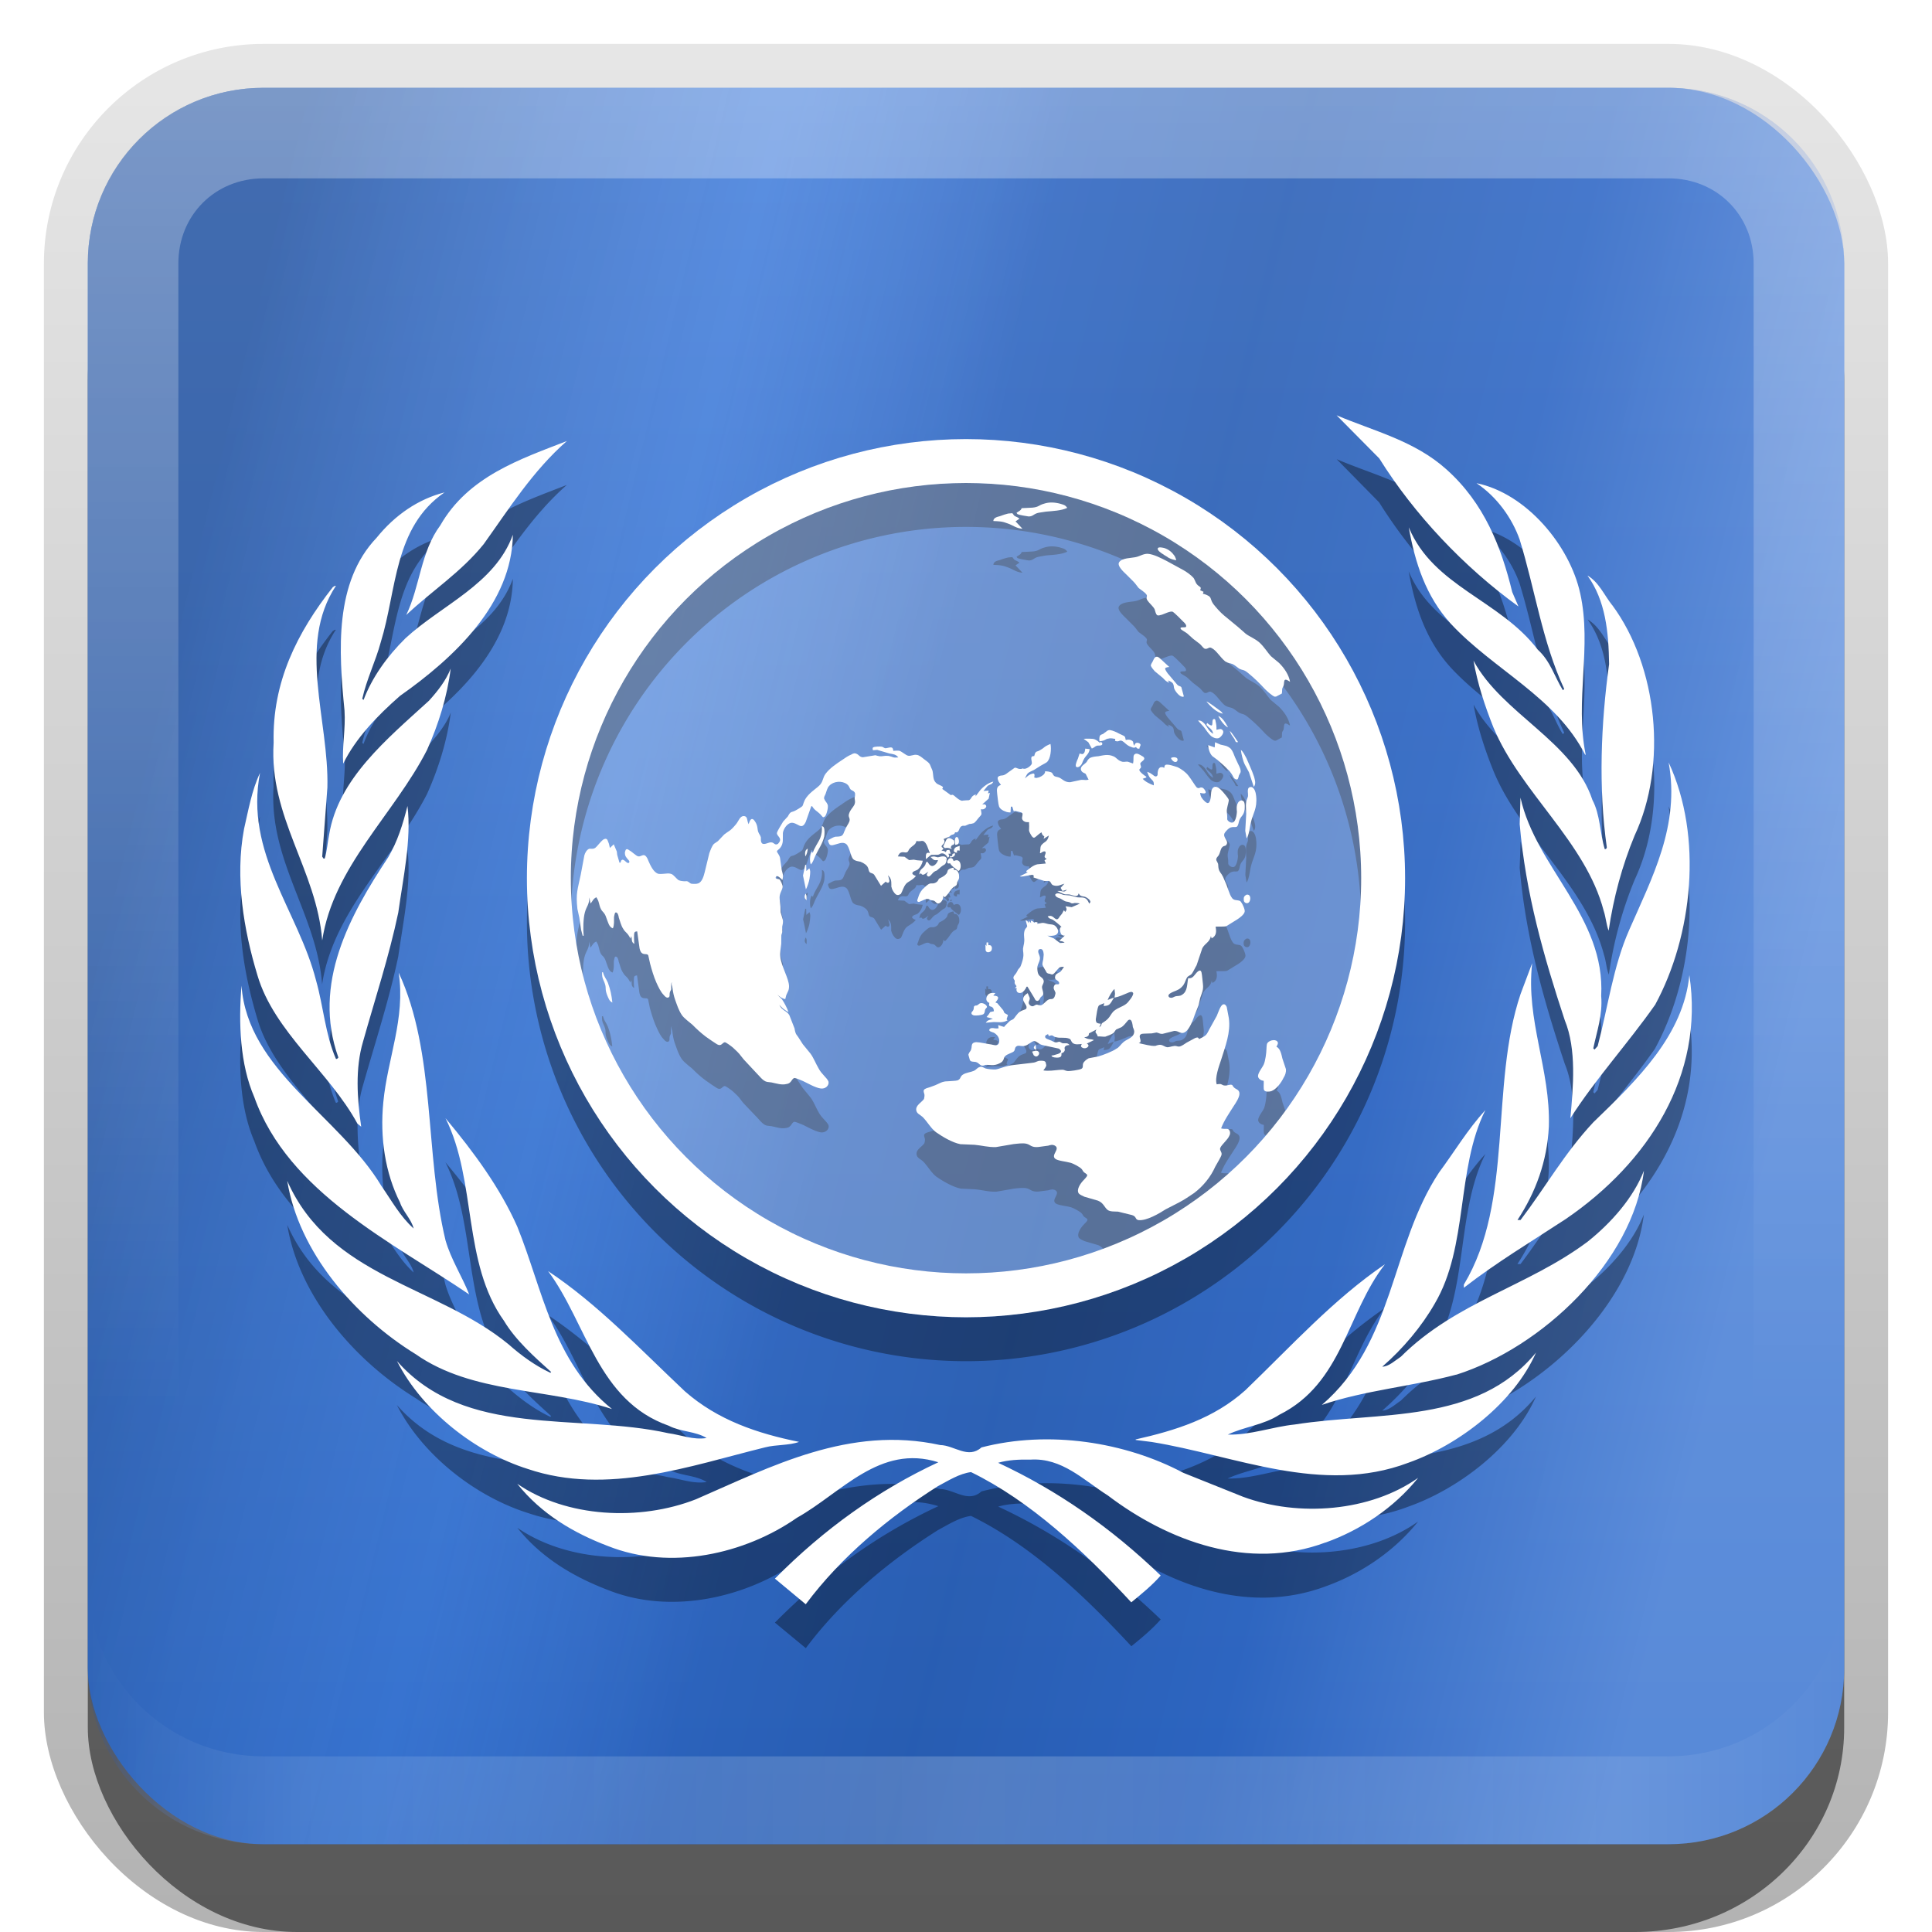 <?xml version="1.0" encoding="UTF-8" standalone="no"?>
<!-- Created with Inkscape (http://www.inkscape.org/) -->

<svg xmlns:dc="http://purl.org/dc/elements/1.1/" xmlns:cc="http://creativecommons.org/ns#" xmlns:rdf="http://www.w3.org/1999/02/22-rdf-syntax-ns#" xmlns:svg="http://www.w3.org/2000/svg" xmlns="http://www.w3.org/2000/svg" xmlns:xlink="http://www.w3.org/1999/xlink" xmlns:sodipodi="http://sodipodi.sourceforge.net/DTD/sodipodi-0.dtd" xmlns:inkscape="http://www.inkscape.org/namespaces/inkscape" width="22" height="22" id="svg2" sodipodi:version="0.32" inkscape:version="0.92.2 5c3e80d, 2017-08-06" version="1.0" sodipodi:docname="preferences-desktop-locale.svg" inkscape:output_extension="org.inkscape.output.svg.inkscape" style="display:inline">
  <defs id="defs4">
    <linearGradient id="linearGradient6746">
      <stop id="stop6748" offset="0" style="stop-color:#1d3462;stop-opacity:1" />
      <stop style="stop-color:#5e83cd;stop-opacity:0.506" offset="0.281" id="stop6750" />
      <stop id="stop6752" offset="0.451" style="stop-color:#28509d;stop-opacity:1" />
      <stop id="stop6754" offset="0.586" style="stop-color:#1f4286;stop-opacity:1" />
      <stop style="stop-color:#2b55a8;stop-opacity:1" offset="0.762" id="stop6756" />
      <stop style="stop-color:#9cb5e7;stop-opacity:0.977" offset="1" id="stop6758" />
    </linearGradient>
    <linearGradient inkscape:collect="always" xlink:href="#linearGradient6746" id="linearGradient3536" gradientUnits="userSpaceOnUse" gradientTransform="matrix(0,1.017,-1.017,0,45.845,-41.955)" x1="50.421" y1="111.186" x2="68.841" y2="9.126" />
    <linearGradient id="linearGradient3538">
      <stop style="stop-color:#264869;stop-opacity:1" offset="0" id="stop3540" />
      <stop id="stop3544" offset="0.281" style="stop-color:#84abcf;stop-opacity:1" />
      <stop style="stop-color:#386693;stop-opacity:1" offset="0.632" id="stop3546" />
      <stop id="stop3542" offset="1" style="stop-color:#b4cadf;stop-opacity:1" />
    </linearGradient>
    <linearGradient inkscape:collect="always" id="linearGradient3327">
      <stop style="stop-color:#000000;stop-opacity:1" offset="0" id="stop3330" />
      <stop style="stop-color:#000000;stop-opacity:0" offset="1" id="stop3333" />
    </linearGradient>
    <linearGradient inkscape:collect="always" xlink:href="#linearGradient3327" id="linearGradient3335" x1="11.375" y1="22" x2="11.375" y2="-9.817" gradientUnits="userSpaceOnUse" />
    <linearGradient inkscape:collect="always" xlink:href="#ButtonColor" id="linearGradient3181" x1="-3.061" y1="27.258" x2="-3.061" y2="7.254" gradientUnits="userSpaceOnUse" gradientTransform="translate(11.119,-6.258)" />
    <inkscape:perspective sodipodi:type="inkscape:persp3d" inkscape:vp_x="0 : 11 : 1" inkscape:vp_y="0 : 1000 : 0" inkscape:vp_z="22 : 11 : 1" inkscape:persp3d-origin="11 : 7.3333333 : 1" id="perspective2531" />
    <linearGradient id="ButtonShadow" gradientTransform="scale(0.988,1.012)" x1="9.355" y1="21.743" x2="9.355" y2="0.494" gradientUnits="userSpaceOnUse">
      <stop id="stop3277" offset="0" style="stop-color:#000000;stop-opacity:0.706" />
      <stop id="stop3279" offset="1" style="stop-color:#000000;stop-opacity:0.157" />
    </linearGradient>
    <linearGradient inkscape:collect="always" id="linearGradient3232">
      <stop style="stop-color:#000000;stop-opacity:1" offset="0" id="stop3234" />
      <stop style="stop-color:#000000;stop-opacity:0" offset="1" id="stop3236" />
    </linearGradient>
    <linearGradient gradientUnits="userSpaceOnUse" y2="-6" x2="11" y1="14.806" x1="11" id="linearGradient3221" xlink:href="#linearGradient3232" inkscape:collect="always" />
    <linearGradient id="ButtonColor" x1="10.32" y1="21" x2="10.32" y2="0.999" gradientUnits="userSpaceOnUse">
      <stop style="stop-color:#2a6cce;stop-opacity:1" offset="0" id="stop3189" />
      <stop style="stop-color:#5b92e5;stop-opacity:1" offset="1" id="stop3191" />
    </linearGradient>
    <linearGradient inkscape:collect="always" xlink:href="#ButtonShadow" id="linearGradient38042" gradientUnits="userSpaceOnUse" gradientTransform="scale(0.988,1.012)" x1="9.355" y1="21.743" x2="9.355" y2="0.494" />
    <linearGradient inkscape:collect="always" xlink:href="#linearGradient6746" id="linearGradient4354" gradientUnits="userSpaceOnUse" gradientTransform="matrix(0,0.172,-0.172,0,22.034,-0.034)" x1="42.774" y1="116.787" x2="68.841" y2="9.126" />
    <inkscape:perspective id="perspective2944" inkscape:persp3d-origin="450 : 200 : 1" inkscape:vp_z="900 : 300 : 1" inkscape:vp_y="0 : 1000 : 0" inkscape:vp_x="0 : 300 : 1" sodipodi:type="inkscape:persp3d" />
    <linearGradient y2="16" x2="10" y1="1" x1="10" gradientUnits="userSpaceOnUse" id="linearGradient3078" xlink:href="#linearGradient3823" inkscape:collect="always" gradientTransform="translate(1,-1)" />
    <linearGradient id="linearGradient3823">
      <stop id="stop3825" offset="0" style="stop-color:#ffffff;stop-opacity:1" />
      <stop id="stop3829" offset="1" style="stop-color:#ffffff;stop-opacity:0" />
    </linearGradient>
    <linearGradient inkscape:collect="always" xlink:href="#linearGradient3831" id="linearGradient3845" x1="11" y1="19.5" x2="21" y2="19.5" gradientUnits="userSpaceOnUse" spreadMethod="reflect" />
    <linearGradient id="linearGradient3831">
      <stop style="stop-color:#ffffff;stop-opacity:1" offset="0" id="stop3833" />
      <stop id="stop3821" offset="0.75" style="stop-color:#ffffff;stop-opacity:0.498" />
      <stop style="stop-color:#ffffff;stop-opacity:0" offset="1" id="stop3835" />
    </linearGradient>
    <linearGradient y2="16" x2="10" y1="1" x1="10" gradientUnits="userSpaceOnUse" id="linearGradient3961" xlink:href="#linearGradient3823" inkscape:collect="always" />
    <filter inkscape:collect="always" style="color-interpolation-filters:sRGB" id="filter903" x="-0.044" width="1.087" y="-0.053" height="1.107">
      <feGaussianBlur inkscape:collect="always" stdDeviation="0.301" id="feGaussianBlur905" />
    </filter>
  </defs>
  <sodipodi:namedview id="base" pagecolor="#ffffff" bordercolor="#e7e7e7" borderopacity="1" inkscape:pageopacity="0.0" inkscape:pageshadow="2" inkscape:zoom="27.75" inkscape:cx="7.1917411" inkscape:cy="10.384423" inkscape:document-units="px" inkscape:current-layer="layer1" showgrid="true" inkscape:showpageshadow="false" showguides="false" inkscape:guide-bbox="true" inkscape:window-width="1920" inkscape:window-height="1026" inkscape:window-x="0" inkscape:window-y="25" inkscape:window-maximized="1" inkscape:snap-global="true">
    <sodipodi:guide orientation="1,0" position="0,112" id="guide2383" inkscape:locked="false" />
    <sodipodi:guide orientation="0,1" position="26.278,128" id="guide2385" inkscape:locked="false" />
    <sodipodi:guide orientation="1,0" position="128,54.082" id="guide2387" inkscape:locked="false" />
    <sodipodi:guide orientation="0,1" position="78.156,0" id="guide2389" inkscape:locked="false" />
    <sodipodi:guide orientation="0,1" position="60.864,64.085" id="guide2391" inkscape:locked="false" />
    <inkscape:grid type="xygrid" id="grid3672" visible="true" enabled="true" empspacing="8" snapvisiblegridlinesonly="true" />
  </sodipodi:namedview>
  <g inkscape:label="Button" inkscape:groupmode="layer" id="layer1">
    <g style="display:inline" id="g3337">
      <rect ry="2.5" rx="2.5" y="0.5" x="0.5" height="21.5" width="21" id="rect3371" style="opacity:0.3;fill:url(#linearGradient3335);fill-opacity:1;stroke:none;display:inline" />
      <rect style="opacity:0.5;fill:#000000;fill-opacity:1;stroke:none;display:inline" id="rect2553" width="20" height="20" x="1" y="2" rx="2.381" ry="2.326" />
    </g>
    <rect style="fill:url(#linearGradient3181);fill-opacity:1;fill-rule:evenodd;stroke:none;display:inline" id="rect3173" width="20" height="20" x="1" y="1" rx="2" ry="2" />
    <path style="opacity:0.4;fill:url(#linearGradient4354);fill-opacity:1;stroke:none;display:inline" d="M 3,1 C 1.892,1 1,1.892 1,3 l 0,16 c 0,1.108 0.892,2 2,2 l 16,0 c 1.108,0 2,-0.892 2,-2 L 21,3 C 21,1.892 20.108,1 19,1 L 3,1 z" id="path3534" />
    <g id="g6782" transform="matrix(0.167,0,0,0.167,37.847,7.788)">
      <path transform="matrix(-1.033,0,0,1.033,141.581,6.44)" d="m 84.942,19.602 -4.823,-3.349 -4.748,3.455 1.694,-5.622 -4.753,-3.448 5.871,-0.126 1.811,-5.586 1.934,5.544 5.872,-0.004 -4.675,3.552 z" inkscape:randomized="0" inkscape:rounded="0" inkscape:flatsided="false" sodipodi:arg2="1.559729" sodipodi:arg1="0.93141042" sodipodi:r2="3.1853478" sodipodi:r1="8.142477" sodipodi:cy="13.068063" sodipodi:cx="80.083771" sodipodi:sides="5" id="path6674" style="opacity:0.996;fill:#ffcc00;fill-opacity:1;fill-rule:nonzero;stroke:none;display:inline" sodipodi:type="star" />
      <path sodipodi:type="star" style="opacity:0.996;fill:#ffcc00;fill-opacity:1;fill-rule:nonzero;stroke:none;display:inline" id="path6662" sodipodi:sides="5" sodipodi:cx="80.083771" sodipodi:cy="13.068063" sodipodi:r1="8.142477" sodipodi:r2="3.1853478" sodipodi:arg1="0.93141042" sodipodi:arg2="1.559729" inkscape:flatsided="false" inkscape:rounded="0" inkscape:randomized="0" d="m 84.942,19.602 -4.823,-3.349 -4.748,3.455 1.694,-5.622 -4.753,-3.448 5.871,-0.126 1.811,-5.586 1.934,5.544 5.872,-0.004 -4.675,3.552 z" transform="matrix(1.033,0,0,1.033,-103.772,6.44)" />
      <path sodipodi:type="star" style="opacity:0.996;fill:#ffcc00;fill-opacity:1;fill-rule:nonzero;stroke:none;display:inline" id="path6672" sodipodi:sides="5" sodipodi:cx="80.083771" sodipodi:cy="13.068063" sodipodi:r1="8.142477" sodipodi:r2="3.1853478" sodipodi:arg1="0.93141042" sodipodi:arg2="1.559729" inkscape:flatsided="false" inkscape:rounded="0" inkscape:randomized="0" d="m 84.942,19.602 -4.823,-3.349 -4.748,3.455 1.694,-5.622 -4.753,-3.448 5.871,-0.126 1.811,-5.586 1.934,5.544 5.872,-0.004 -4.675,3.552 z" transform="matrix(-1.033,0,0,1.033,136.387,26.222)" />
      <path transform="matrix(1.033,0,0,1.033,-98.578,26.222)" d="m 84.942,19.602 -4.823,-3.349 -4.748,3.455 1.694,-5.622 -4.753,-3.448 5.871,-0.126 1.811,-5.586 1.934,5.544 5.872,-0.004 -4.675,3.552 z" inkscape:randomized="0" inkscape:rounded="0" inkscape:flatsided="false" sodipodi:arg2="1.559729" sodipodi:arg1="0.93141042" sodipodi:r2="3.1853478" sodipodi:r1="8.142477" sodipodi:cy="13.068063" sodipodi:cx="80.083771" sodipodi:sides="5" id="path6664" style="opacity:0.996;fill:#ffcc00;fill-opacity:1;fill-rule:nonzero;stroke:none;display:inline" sodipodi:type="star" />
      <path sodipodi:type="star" style="opacity:0.996;fill:#ffcc00;fill-opacity:1;fill-rule:nonzero;stroke:none;display:inline" id="path6676" sodipodi:sides="5" sodipodi:cx="80.083771" sodipodi:cy="13.068063" sodipodi:r1="8.142477" sodipodi:r2="3.1853478" sodipodi:arg1="0.93141042" sodipodi:arg2="1.559729" inkscape:flatsided="false" inkscape:rounded="0" inkscape:randomized="0" d="m 84.942,19.602 -4.823,-3.349 -4.748,3.455 1.694,-5.622 -4.753,-3.448 5.871,-0.126 1.811,-5.586 1.934,5.544 5.872,-0.004 -4.675,3.552 z" transform="matrix(-1.033,0,0,1.033,136.22,-13.149)" />
      <path transform="matrix(1.033,0,0,1.033,-98.411,-13.149)" d="m 84.942,19.602 -4.823,-3.349 -4.748,3.455 1.694,-5.622 -4.753,-3.448 5.871,-0.126 1.811,-5.586 1.934,5.544 5.872,-0.004 -4.675,3.552 z" inkscape:randomized="0" inkscape:rounded="0" inkscape:flatsided="false" sodipodi:arg2="1.559729" sodipodi:arg1="0.93141042" sodipodi:r2="3.1853478" sodipodi:r1="8.142477" sodipodi:cy="13.068063" sodipodi:cx="80.083771" sodipodi:sides="5" id="path6660" style="opacity:0.996;fill:#ffcc00;fill-opacity:1;fill-rule:nonzero;stroke:none;display:inline" sodipodi:type="star" />
      <path transform="matrix(-1.033,0,0,1.033,121.811,40.881)" d="m 84.942,19.602 -4.823,-3.349 -4.748,3.455 1.694,-5.622 -4.753,-3.448 5.871,-0.126 1.811,-5.586 1.934,5.544 5.872,-0.004 -4.675,3.552 z" inkscape:randomized="0" inkscape:rounded="0" inkscape:flatsided="false" sodipodi:arg2="1.559729" sodipodi:arg1="0.93141042" sodipodi:r2="3.1853478" sodipodi:r1="8.142477" sodipodi:cy="13.068063" sodipodi:cx="80.083771" sodipodi:sides="5" id="path6670" style="opacity:0.996;fill:#ffcc00;fill-opacity:1;fill-rule:nonzero;stroke:none;display:inline" sodipodi:type="star" />
      <path sodipodi:type="star" style="opacity:0.996;fill:#ffcc00;fill-opacity:1;fill-rule:nonzero;stroke:none;display:inline" id="path6666" sodipodi:sides="5" sodipodi:cx="80.083771" sodipodi:cy="13.068063" sodipodi:r1="8.142477" sodipodi:r2="3.1853478" sodipodi:arg1="0.93141042" sodipodi:arg2="1.559729" inkscape:flatsided="false" inkscape:rounded="0" inkscape:randomized="0" d="m 84.942,19.602 -4.823,-3.349 -4.748,3.455 1.694,-5.622 -4.753,-3.448 5.871,-0.126 1.811,-5.586 1.934,5.544 5.872,-0.004 -4.675,3.552 z" transform="matrix(1.033,0,0,1.033,-84.002,40.881)" />
      <path transform="matrix(-1.033,0,0,1.033,121.644,-27.808)" d="m 84.942,19.602 -4.823,-3.349 -4.748,3.455 1.694,-5.622 -4.753,-3.448 5.871,-0.126 1.811,-5.586 1.934,5.544 5.872,-0.004 -4.675,3.552 z" inkscape:randomized="0" inkscape:rounded="0" inkscape:flatsided="false" sodipodi:arg2="1.559729" sodipodi:arg1="0.93141042" sodipodi:r2="3.1853478" sodipodi:r1="8.142477" sodipodi:cy="13.068063" sodipodi:cx="80.083771" sodipodi:sides="5" id="path6678" style="opacity:0.996;fill:#ffcc00;fill-opacity:1;fill-rule:nonzero;stroke:none;display:inline" sodipodi:type="star" />
      <path sodipodi:type="star" style="opacity:0.996;fill:#ffcc00;fill-opacity:1;fill-rule:nonzero;stroke:none;display:inline" id="path6658" sodipodi:sides="5" sodipodi:cx="80.083771" sodipodi:cy="13.068063" sodipodi:r1="8.142477" sodipodi:r2="3.1853478" sodipodi:arg1="0.93141042" sodipodi:arg2="1.559729" inkscape:flatsided="false" inkscape:rounded="0" inkscape:randomized="0" d="m 84.942,19.602 -4.823,-3.349 -4.748,3.455 1.694,-5.622 -4.753,-3.448 5.871,-0.126 1.811,-5.586 1.934,5.544 5.872,-0.004 -4.675,3.552 z" transform="matrix(1.033,0,0,1.033,-83.835,-27.808)" />
      <path transform="matrix(1.033,0,0,1.033,-63.803,46.088)" d="m 84.942,19.602 -4.823,-3.349 -4.748,3.455 1.694,-5.622 -4.753,-3.448 5.871,-0.126 1.811,-5.586 1.934,5.544 5.872,-0.004 -4.675,3.552 z" inkscape:randomized="0" inkscape:rounded="0" inkscape:flatsided="false" sodipodi:arg2="1.559729" sodipodi:arg1="0.93141042" sodipodi:r2="3.1853478" sodipodi:r1="8.142477" sodipodi:cy="13.068063" sodipodi:cx="80.083771" sodipodi:sides="5" id="path6668" style="opacity:0.996;fill:#ffcc00;fill-opacity:1;fill-rule:nonzero;stroke:none;display:inline" sodipodi:type="star" />
      <path transform="matrix(1.033,0,0,1.033,-63.803,-33.016)" d="m 84.942,19.602 -4.823,-3.349 -4.748,3.455 1.694,-5.622 -4.753,-3.448 5.871,-0.126 1.811,-5.586 1.934,5.544 5.872,-0.004 -4.675,3.552 z" inkscape:randomized="0" inkscape:rounded="0" inkscape:flatsided="false" sodipodi:arg2="1.559729" sodipodi:arg1="0.93141042" sodipodi:r2="3.1853478" sodipodi:r1="8.142477" sodipodi:cy="13.068063" sodipodi:cx="80.083771" sodipodi:sides="5" id="path6639" style="opacity:0.996;fill:#ffcc00;fill-opacity:1;fill-rule:nonzero;stroke:none;display:inline" sodipodi:type="star" />
    </g>
    <path style="fill:#000000;filter:url(#filter903);opacity:0.6" d="m 15.221,5.229 0.484,0.492 c 0.397,0.636 0.963,1.236 1.586,1.684 L 17.221,7.243 C 17.095,6.728 16.902,6.23 16.473,5.846 16.108,5.518 15.647,5.41 15.221,5.229 Z M 11,5.5 a 5,5 0 0 0 -5,5 5,5 0 0 0 5,5 5,5 0 0 0 5,-5 5,5 0 0 0 -5,-5 z M 6.455,5.522 C 5.926,5.728 5.333,5.926 5.014,6.483 4.789,6.784 4.783,7.174 4.625,7.502 4.918,7.227 5.249,7.016 5.508,6.696 5.796,6.294 6.066,5.863 6.455,5.522 Z M 11,6 a 4.5,4.5 0 0 1 4.5,4.5 4.5,4.5 0 0 1 -4.5,4.5 4.5,4.5 0 0 1 -4.5,-4.5 4.5,4.5 0 0 1 4.5,-4.5 z m 5.812,0.002 c 0.232,0.155 0.405,0.396 0.492,0.643 0.174,0.568 0.258,1.167 0.508,1.699 l -0.016,0.016 C 17.703,8.211 17.657,8.03 17.512,7.899 17.078,7.33 16.321,7.181 16.041,6.506 c 0.071,0.403 0.195,0.783 0.479,1.096 0.489,0.527 1.199,0.836 1.533,1.494 l 0.004,-0.004 C 17.932,8.471 18.13,7.871 17.994,7.256 17.876,6.713 17.382,6.119 16.812,6.002 Z M 5.062,6.108 C 4.764,6.184 4.498,6.365 4.289,6.625 3.807,7.131 3.856,7.908 3.924,8.59 3.938,8.801 3.894,9.001 3.908,9.198 4.05,8.908 4.298,8.65 4.555,8.424 5.178,7.985 5.831,7.372 5.84,6.59 5.638,7.153 5.029,7.388 4.617,7.768 4.406,7.975 4.235,8.217 4.139,8.471 L 4.125,8.459 C 4.176,8.235 4.277,8.032 4.336,7.813 4.52,7.22 4.483,6.506 5.062,6.108 Z m 7.012,0.127 c -0.061,-0.016 -0.125,-0.02 -0.188,0.002 -0.057,0.016 -0.054,0.036 -0.129,0.043 l -0.123,0.006 c -0.008,0.028 -0.034,0.036 -0.059,0.055 0.006,0.005 0.006,0.009 0.012,0.014 0.017,0.009 0.105,0.024 0.127,0.027 0.054,5.602e-4 0.056,-0.032 0.119,-0.043 l 0.078,-0.014 c 0.074,-0.007 0.176,-0.01 0.242,-0.043 -0.025,-0.035 -0.041,-0.034 -0.08,-0.047 z m -0.547,0.109 c -0.011,9.758e-4 -0.036,0.003 -0.047,0.004 -0.031,0.008 -0.058,0.015 -0.094,0.029 -0.031,0.008 -0.073,0.017 -0.074,0.055 0.07,0.004 0.097,0.003 0.164,0.029 0.061,0.021 0.098,0.056 0.168,0.061 l -0.08,-0.084 0.045,-0.031 c -0.024,-0.019 -0.034,-0.019 -0.057,-0.033 -0.012,-0.01 -0.014,-0.02 -0.025,-0.029 z m 1.658,0.398 c -0.014,0.023 0.044,0.061 0.061,0.07 0.018,0.015 0.041,0.023 0.059,0.037 0.034,0.018 0.05,0.024 0.088,0.031 -0.002,-0.021 -0.008,-0.028 -0.016,-0.049 -0.032,-0.046 -0.067,-0.073 -0.117,-0.09 -0.016,-0.004 -0.065,-0.017 -0.074,0 z m -0.117,0.064 c -0.054,-5.602e-4 -0.088,0.029 -0.141,0.039 -0.047,0.01 -0.149,0.009 -0.182,0.055 -0.033,0.041 0.05,0.113 0.08,0.143 l 0.084,0.084 c 0.024,0.025 0.032,0.04 0.057,0.07 0.024,0.019 0.069,0.047 0.088,0.072 0.019,0.025 -0.013,0.035 0.012,0.07 0.019,0.03 0.068,0.069 0.082,0.1 0.008,0.021 0.01,0.052 0.027,0.066 0.017,0.009 0.039,-0.002 0.055,-0.004 0.026,-0.008 0.102,-0.047 0.125,-0.033 0.023,0.014 0.101,0.093 0.119,0.113 0.012,0.01 0.035,0.034 0.031,0.051 0.003,0.027 -0.081,-0.003 -0.061,0.033 0.006,0.01 0.059,0.036 0.076,0.051 l 0.064,0.059 0.076,0.059 c 0.018,0.015 0.038,0.045 0.055,0.055 0.034,0.013 0.051,-0.027 0.08,-0.008 0.056,0.027 0.095,0.104 0.154,0.152 0.04,0.023 0.05,0.018 0.084,0.031 0.028,0.014 0.047,0.032 0.076,0.051 0.045,0.023 0.049,0.007 0.102,0.051 0.071,0.058 0.131,0.117 0.191,0.182 0.024,0.025 0.084,0.078 0.111,0.086 0.005,-4.582e-4 0.01,4.984e-4 0.016,0 l 0.061,-0.033 c 0,0 0.006,-5.687e-4 0.006,-0.006 0.004,-0.016 4.07e-4,-0.038 0.004,-0.055 0.004,-0.016 0.015,-0.021 0.018,-0.043 0.004,-0.016 3.29e-4,-0.05 0.016,-0.057 0.015,-0.007 0.044,0.017 0.055,0.021 -0.014,-0.079 -0.065,-0.154 -0.125,-0.213 l -0.094,-0.078 c -0.036,-0.04 -0.075,-0.105 -0.129,-0.154 -0.059,-0.048 -0.104,-0.061 -0.156,-0.1 L 14.098,7.639 13.938,7.508 c -0.041,-0.034 -0.09,-0.089 -0.121,-0.129 -0.032,-0.046 -0.023,-0.062 -0.041,-0.082 -0.012,-0.015 -0.056,-0.032 -0.078,-0.035 l 0.008,-0.023 -0.039,-0.018 c 0.022,-0.045 -0.008,-0.032 -0.039,-0.072 -0.012,-0.015 -0.016,-0.036 -0.035,-0.066 -0.031,-0.035 -0.071,-0.063 -0.111,-0.086 l -0.193,-0.107 c -0.063,-0.032 -0.149,-0.078 -0.219,-0.082 z m 5.01,0.248 c 0.204,0.285 0.241,0.64 0.246,1.008 -0.093,0.679 -0.122,1.4 -0.025,2.088 0,0.012 -0.012,0.02 -0.023,0.02 -0.056,-0.181 -0.051,-0.392 -0.141,-0.561 -0.22,-0.667 -1.028,-0.98 -1.355,-1.586 0.046,0.264 0.129,0.515 0.227,0.758 0.306,0.743 1.052,1.304 1.258,2.092 0.024,0.073 0.028,0.159 0.055,0.225 0.055,-0.378 0.154,-0.741 0.295,-1.082 0.377,-0.805 0.264,-1.923 -0.254,-2.625 -0.091,-0.114 -0.15,-0.26 -0.281,-0.336 z M 3.824,7.172 c -0.015,-0.003 -0.023,0.008 -0.035,0.014 C 3.385,7.701 3.098,8.266 3.115,8.957 3.061,9.808 3.607,10.407 3.668,11.209 3.794,10.372 4.488,9.773 4.863,9.041 4.994,8.749 5.093,8.43 5.133,8.114 5.08,8.248 4.988,8.364 4.885,8.479 4.403,8.918 3.853,9.369 3.748,10.004 c -0.018,0.09 -0.024,0.184 -0.051,0.271 -0.021,0.009 -0.021,-0.014 -0.029,-0.02 L 3.727,9.469 C 3.747,8.7 3.379,7.848 3.824,7.172 Z m 9.338,0.809 c -0.021,0.007 -0.028,0.036 -0.037,0.053 -0.009,0.017 -0.023,0.033 -0.021,0.049 0.008,0.021 0.033,0.046 0.045,0.061 l 0.094,0.078 c 0.024,0.025 0.037,0.04 0.07,0.053 l -0.014,-0.025 c 0.022,0.009 0.046,0.017 0.059,0.037 0.007,0.015 0.008,0.027 0.01,0.043 0.003,0.032 0.059,0.101 0.092,0.104 0.011,0.004 0.011,-9.746e-4 0.021,-0.002 L 13.453,8.327 C 13.441,8.312 13.425,8.317 13.406,8.297 L 13.295,8.168 c -0.006,-0.01 -0.031,-0.04 -0.027,-0.057 0.009,-0.012 0.036,-0.015 0.047,-0.016 l -0.102,-0.094 c -0.012,-0.01 -0.03,-0.029 -0.051,-0.021 z m 0.576,0.508 c 0.043,0.055 0.12,0.128 0.186,0.139 -0.019,-0.031 -0.035,-0.035 -0.059,-0.055 -0.035,-0.024 -0.093,-0.071 -0.127,-0.084 z m 0.135,0.164 c 0.015,0.036 0.072,0.118 0.111,0.131 -0.026,-0.046 -0.061,-0.114 -0.111,-0.131 z m -0.055,0.037 c -0.025,0.013 0.005,0.092 -0.035,0.068 l -0.018,-0.01 -0.018,-0.014 c -0.019,0.023 0.003,0.031 0.021,0.051 0.024,0.019 0.041,0.04 0.045,0.072 -0.058,-0.038 -0.061,-0.07 -0.098,-0.115 -0.024,-0.025 -0.042,-0.04 -0.074,-0.037 l 0.068,0.076 c 0.025,0.035 0.05,0.07 0.08,0.1 0.024,0.019 0.057,0.032 0.088,0.023 0.021,-0.007 0.084,-0.072 0.033,-0.1 -0.017,-0.009 -0.043,0.004 -0.059,0.006 0.001,-0.038 -4.86e-4,-0.059 -0.01,-0.096 -0.001,-0.011 -0.005,-0.033 -0.025,-0.025 z M 12.641,8.813 c -0.032,-0.002 -0.041,0.018 -0.066,0.031 -0.014,0.017 -0.03,0.015 -0.045,0.027 -0.014,0.017 -0.01,0.049 -0.008,0.07 0.074,-0.007 0.061,-0.027 0.104,-0.031 0.021,-0.007 0.054,5.067e-4 0.076,0.004 l -0.004,0.021 c 0.045,0.017 0.041,-0.01 0.074,-0.002 0.034,0.013 0.054,0.056 0.109,0.072 0.022,0.009 0.035,0.013 0.055,0 0.013,0.02 0.018,0.02 0.039,0.018 0.002,-0.027 0.019,-0.033 0.012,-0.049 -0.007,-0.016 -0.064,-0.037 -0.068,0.018 -0.019,-0.025 -0.009,-0.031 -0.016,-0.047 -0.019,-0.025 -0.056,-0.027 -0.082,-0.02 -0.011,-0.053 -0.005,-0.038 -0.078,-0.074 -0.023,-0.014 -0.074,-0.036 -0.102,-0.039 z m 1.363,0.012 c 0.016,0.047 0.027,0.051 0.053,0.092 0.013,0.026 0.012,0.041 0.043,0.033 -0.019,-0.025 -0.073,-0.111 -0.096,-0.125 z m -1.662,0.09 0.051,0.039 0.041,0.07 c 0.031,-0.013 0.034,-0.024 0.055,-0.031 0.01,-0.006 0.076,0.008 0.061,-0.033 -0.006,-0.005 -0.012,-0.009 -0.018,-0.014 l -0.002,0.016 c -0.018,-0.015 -0.042,-0.032 -0.064,-0.041 -0.022,-0.009 -0.097,-0.008 -0.123,-0.006 z m 1.494,0.037 -0.004,0.061 -0.072,-0.025 c -0.001,0.038 0.015,0.095 0.045,0.125 l 0.059,0.043 c 0.047,0.039 0.094,0.082 0.137,0.127 0.037,0.045 0.04,0.062 0.053,0.082 0.012,0.01 0.022,0.018 0.037,0.012 0.01,-0.006 0.013,-0.034 0.018,-0.045 L 14.125,9.297 c 0.008,-0.028 -0.012,-0.068 -0.025,-0.094 l -0.035,-0.078 c -0.015,-0.036 -0.024,-0.068 -0.049,-0.098 -0.042,-0.039 -0.073,-0.037 -0.117,-0.049 z m -1.875,0.023 c -0.082,0.034 -0.06,0.038 -0.115,0.07 -0.02,0.013 -0.032,0.013 -0.047,0.02 -0.015,0.012 -0.018,0.029 -0.021,0.045 -0.06,-0.005 -0.02,0.06 -0.027,0.088 -0.013,0.028 -0.073,0.072 -0.102,0.053 -0.015,0.007 -0.032,0.008 -0.049,0.004 -0.016,-0.004 -0.027,-0.013 -0.043,-0.012 l -0.086,0.062 c -0.015,0.012 -0.035,0.023 -0.057,0.025 -0.016,0.001 -0.035,0.004 -0.045,0.016 -0.015,0.012 -0.001,0.043 0.006,0.059 l 0.025,0.035 c -0.052,0.015 -0.048,0.052 -0.043,0.1 0.003,0.027 0.012,0.124 0.02,0.145 0.008,0.026 0.043,0.048 0.07,0.057 0.017,0.009 0.045,0.013 0.061,0.012 l 0.004,-0.064 0.016,-0.002 0.018,0.053 c 0.005,-5.192e-4 0.016,-0.001 0.021,-0.002 l 0.064,0.016 c 0.006,0.005 0.006,0.005 0.012,0.01 0.007,0.015 -0.006,0.043 -0.004,0.059 0.009,0.037 0.048,0.044 0.08,0.041 -7.77e-4,0.043 0.003,0.032 0,0.059 0.003,0.027 -0.011,0.03 0.021,0.086 0.006,0.01 0.019,0.035 0.035,0.033 0.016,-0.001 0.049,-0.041 0.084,-0.061 0.008,0.026 0.01,0.031 0.033,0.045 l -0.008,0.027 0.059,-0.037 c -0.018,0.082 -0.051,0.064 -0.088,0.115 -0.013,0.028 -0.006,0.054 -0.014,0.082 l 0.006,0.004 0.02,-0.012 0.016,-0.006 c 0.047,-0.01 0.011,0.046 0.012,0.057 0.002,0.016 0.014,0.021 0.025,0.025 l -0.025,0.018 0.014,0.037 -0.096,0.008 c -0.047,0.01 -0.085,0.046 -0.125,0.076 l 0.002,0.012 0.016,0.004 -0.092,0.045 c 0.028,0.008 0.063,-0.005 0.09,-0.008 0.026,-0.008 0.021,-0.002 0.053,-0.01 l 0.018,0.008 -0.004,0.023 0.117,0.037 c 0.028,0.008 0.047,-0.005 0.064,0.004 0.023,0.014 0.016,0.044 0.055,0.051 0.044,0.012 0.079,-0.013 0.115,-0.021 l -0.043,0.047 0.02,0.035 0.053,-0.016 c -0.039,0.041 -0.037,0.009 -0.111,0.016 0.017,0.009 0.067,0.031 0.078,0.035 0.028,0.008 0.043,-0.003 0.082,0.01 0.033,0.008 0.073,0.032 0.084,-0.018 0.006,0.01 0.014,0.019 0.02,0.023 0.017,0.009 0.026,0.01 0.043,0.014 0.022,0.003 0.075,0.035 0.072,0.062 -0.005,0.006 -0.011,0.012 -0.016,0.018 -0.007,-0.016 -0.013,-0.03 -0.025,-0.045 -0.03,-0.035 -0.077,-0.02 -0.115,-0.027 l -0.078,-0.021 -0.059,-0.004 c -0.032,-0.002 -0.052,-0.022 -0.084,-0.02 -0.011,9.04e-4 -0.025,0.007 -0.023,0.018 0.001,0.011 0.012,0.021 0.018,0.025 0.034,0.018 0.022,0.004 0.074,0.037 0.029,0.019 0.039,0.011 0.066,0.02 l 0.029,0.014 c 0.022,0.003 0.025,-0.007 0.047,-0.004 0.011,-9.04e-4 0.032,0.003 0.043,0.008 l -0.092,0.039 -0.07,-0.01 c 0.014,0.031 0.02,0.036 -0.004,0.064 l -0.014,-0.02 c -0.014,0.017 -0.013,0.028 -0.027,0.045 l -0.023,0.029 c -0.004,0.011 -0.019,0.028 -0.029,0.029 -0.016,0.001 -0.033,-0.018 -0.045,-0.027 -0.023,-0.014 -0.035,-0.014 -0.061,-0.006 0.019,0.03 0.03,0.024 0.059,0.037 0.023,0.014 0.081,0.064 0.1,0.084 -0.005,4.58e-4 -0.009,5.42e-4 -0.014,0.012 -0.009,0.012 -6.79e-4,0.059 0.012,0.074 0.012,0.01 0.023,0.013 0.039,0.012 l -0.062,0.061 c 0.028,0.008 0.037,0.002 0.061,0.021 l -0.053,0.004 L 12,11.186 l -0.072,-0.031 c 0.027,0.003 0.07,0.005 0.096,-0.008 0.046,-0.026 0.024,-0.078 -0.012,-0.107 -0.023,-0.014 -0.039,-0.013 -0.066,-0.016 -0.022,-0.003 -0.055,-0.016 -0.076,-0.014 l -0.059,0.01 0.004,-0.016 c -0.017,-0.004 -0.022,-0.01 -0.037,0.002 -0.018,-0.015 -0.017,-0.02 -0.039,-0.023 l 0.002,0.027 -0.023,-0.025 -0.004,0.027 c -0.013,-0.02 -0.013,-0.024 -0.035,-0.033 l 0.018,0.068 -0.008,0.016 c -0.03,0.024 -0.029,0.079 -0.025,0.111 0.007,0.064 -0.008,0.08 -0.014,0.129 -0.001,0.038 0.01,0.053 0,0.107 -0.003,0.022 -0.022,0.083 -0.031,0.1 l -0.023,0.029 -0.018,0.033 c -0.009,0.017 -0.024,0.03 -0.033,0.047 -0.008,0.022 0.003,0.031 0.01,0.041 0.009,0.031 -0.014,0.023 0.023,0.068 l -0.02,0.023 0.021,-0.002 c -0.012,0.039 0.012,0.063 0.049,0.055 0.026,-0.008 0.055,-0.043 0.062,-0.07 h 0.01 l 0.072,0.117 c 0.012,0.015 0.015,0.042 0.037,0.045 0.022,0.003 0.03,-0.02 0.039,-0.037 0.009,-0.012 0.02,-0.018 0.029,-0.029 0.013,-0.028 -0.012,-0.069 -0.01,-0.096 0.003,-0.022 0.017,-0.033 0.02,-0.061 -0.004,-0.037 -0.033,-0.045 -0.051,-0.064 -0.018,-0.02 -0.021,-0.042 -0.023,-0.068 -0.006,-0.059 0.026,-0.078 0.031,-0.127 0.002,-0.032 -0.017,-0.051 -0.02,-0.072 -0.002,-0.016 0.002,-0.034 0.018,-0.035 0.037,-0.009 0.042,0.034 0.045,0.061 l -0.006,0.055 c -0.003,0.022 -0.011,0.038 -0.008,0.064 0.008,0.021 0.018,0.037 0.025,0.053 0.012,0.015 0.016,0.031 0.027,0.041 0.011,0.004 0.017,0.009 0.027,0.008 0.011,0.004 0.023,0.009 0.033,0.008 0.026,-0.008 0.051,-0.06 0.076,-0.078 0.015,-0.012 0.037,-0.008 0.053,-0.01 -0.009,0.017 -0.032,0.047 -0.041,0.059 -0.02,0.013 -0.057,0.02 -0.059,0.053 -0.011,0.044 0.046,0.038 0.045,0.076 -0.002,0.027 -0.044,-0.006 -0.057,0.027 -0.018,0.034 0.005,0.054 0.014,0.08 0.002,0.016 -0.006,0.032 -0.01,0.049 -0.022,0.04 -0.042,0.014 -0.072,0.033 -0.025,0.013 -0.052,0.053 -0.078,0.061 -0.021,0.007 -0.039,-0.007 -0.055,-0.006 -0.021,0.002 -0.039,0.035 -0.074,0.006 -0.036,-0.034 0.005,-0.054 -0.004,-0.086 l -0.021,-0.051 c -0.03,0.019 -0.061,0.044 -0.051,0.086 0.015,0.036 0.05,0.065 0.031,0.094 -0.015,0.012 -0.046,0.015 -0.07,0.033 -0.03,0.019 -0.062,0.074 -0.072,0.08 -0.015,0.012 -0.03,0.015 -0.045,0.027 l -0.053,0.053 c -0.005,0.006 -0.005,0.006 -0.01,0.012 l -0.066,-0.021 0.004,0.037 c -0.027,0.002 -0.027,0.003 -0.049,0 -0.016,-0.004 -0.048,-0.006 -0.057,0.016 -0.009,0.017 0.034,0.029 0.045,0.033 0.068,0.032 0.082,0.105 0.053,0.135 -0.02,0.018 -0.052,0.005 -0.074,0.002 -0.049,-0.006 -0.127,-0.026 -0.176,-0.027 -0.064,0.006 -0.042,0.047 -0.055,0.08 -0.003,0.022 -0.024,0.034 -0.027,0.051 -0.005,0.006 -0.004,0.01 -0.004,0.016 -6.01e-4,-0.005 0.018,0.064 0.018,0.059 0.008,0.021 0.045,0.016 0.066,0.02 0.028,0.008 0.034,0.025 0.057,0.039 0.022,0.009 0.034,0.001 0.055,-0.006 0.048,-0.004 0.093,0.019 0.164,-0.02 0.015,-0.007 0.029,-0.018 0.033,-0.029 0.014,-0.017 0.008,-0.033 0.027,-0.051 0.024,-0.024 0.071,-0.034 0.096,-0.053 0.02,-0.018 0.007,-0.049 0.043,-0.062 0.026,-0.008 0.054,0.012 0.09,-0.002 0.031,-0.008 0.064,-0.045 0.096,-0.053 0.032,-0.003 0.053,0.033 0.098,0.045 l 0.176,0.039 c 0.005,-4.58e-4 0.016,0.003 0.021,0.008 0.047,0.039 -0.021,0.057 -0.047,0.064 -0.021,0.007 -0.026,0.008 -0.047,0.01 0.006,0.005 0.006,0.009 0.012,0.014 0.022,0.009 0.076,0.016 0.096,-0.002 0.009,-0.012 0.009,-0.023 0.008,-0.039 0.021,-0.007 0.031,-0.013 0.039,-0.035 -0.002,-0.016 -0.009,-0.033 0.006,-0.045 0.009,-0.012 0.031,-0.012 0.047,-0.014 -0.025,-0.03 -0.046,-0.017 -0.078,-0.02 -0.016,-0.004 -0.022,-0.016 -0.039,-0.02 -0.016,0.001 -0.03,0.015 -0.053,0.006 -0.017,-0.004 -0.034,-0.02 -0.051,-0.023 -0.017,-0.009 -0.061,-0.016 -0.059,-0.043 0.004,-0.011 0.009,-0.017 0.02,-0.018 0.005,-0.006 0.01,-0.005 0.016,-0.006 l 0.008,0.02 c 0.057,-0.021 0.039,0.007 0.088,0.014 0.044,0.012 0.096,-0.002 0.141,0.016 0.028,0.008 0.019,0.024 0.043,0.049 0.029,0.024 0.07,0.015 0.107,0.012 -0.005,0.006 -0.01,0.006 -0.01,0.012 -0.009,0.017 0.004,0.027 0.016,0.031 0.04,0.023 0.1,-0.025 0.049,-0.047 l 0.08,-0.039 c -0.039,-0.018 -0.058,-2.35e-4 -0.109,-0.033 0.027,-0.002 0.031,-0.004 0.051,-0.021 l 0.002,-0.021 0.088,-0.045 c -0.027,0.045 0.003,0.031 0.014,0.078 0.027,-0.002 0.059,0.006 0.086,0.004 0.021,-0.007 0.077,-0.029 0.092,-0.041 0.015,-0.012 0.018,-0.029 0.033,-0.041 l 0.061,-0.027 c 0.025,-0.018 0.045,-0.041 0.064,-0.064 0.009,-0.012 0.019,-0.023 0.035,-0.02 0.022,0.009 0.027,0.063 0.029,0.084 0.007,0.015 0.016,0.037 0.018,0.053 -0.003,0.07 -0.077,0.081 -0.121,0.117 -0.03,0.024 -0.053,0.065 -0.084,0.078 -0.04,0.03 -0.153,0.072 -0.205,0.088 l -0.109,0.021 c -0.025,0.013 -0.056,0.036 -0.064,0.059 -0.008,0.022 0.006,0.048 -0.02,0.061 -0.025,0.013 -0.131,0.028 -0.158,0.025 -0.044,-0.007 -0.03,-0.019 -0.094,-0.014 -0.058,0.005 -0.121,0.017 -0.182,0.006 0.009,-0.012 0.03,-0.034 0.033,-0.051 0.004,-0.011 -0.003,-0.017 -0.004,-0.027 -4.79e-4,-0.005 -0.002,-0.015 -0.008,-0.02 -0.012,-0.015 -0.054,-0.011 -0.07,-0.01 -0.037,0.009 -0.03,0.018 -0.088,0.023 l -0.197,0.023 c -0.096,0.009 -0.172,0.047 -0.209,0.051 -0.027,0.002 -0.086,-0.003 -0.113,-0.012 -0.022,-0.009 -0.045,-0.029 -0.07,-0.016 -0.026,0.008 -0.036,0.031 -0.066,0.045 -0.031,0.014 -0.088,0.018 -0.123,0.043 -0.035,0.025 -0.018,0.045 -0.059,0.064 -0.021,0.007 -0.089,0.007 -0.115,0.01 -0.059,-4.1e-5 -0.089,0.024 -0.141,0.045 l -0.057,0.021 c -0.021,0.007 -0.063,0.016 -0.072,0.033 -0.009,0.017 0.004,0.037 0.006,0.053 0.002,0.016 -0.002,0.032 -0.006,0.049 -0.028,0.04 -0.1,0.073 -0.088,0.131 0.009,0.037 0.031,0.04 0.072,0.074 0.054,0.054 0.096,0.133 0.154,0.176 0.075,0.052 0.184,0.116 0.277,0.135 l 0.162,0.008 c 0.087,0.008 0.153,0.03 0.244,0.027 l 0.199,-0.035 c 0.043,-0.004 0.106,-0.014 0.15,-0.002 0.044,0.012 0.053,0.042 0.133,0.035 l 0.109,-0.014 c 0.026,-0.008 0.048,-0.015 0.076,-0.002 0.068,0.037 -0.047,0.107 0.006,0.15 0.029,0.024 0.125,0.03 0.164,0.043 0.027,0.003 0.113,0.05 0.131,0.07 0.012,0.01 0.013,0.02 0.025,0.035 0.012,0.015 0.041,0.023 0.043,0.039 0.002,0.016 -0.034,0.045 -0.043,0.057 -0.029,0.029 -0.084,0.105 -0.053,0.15 0.012,0.015 0.045,0.028 0.062,0.037 l 0.154,0.045 c 0.067,0.026 0.075,0.079 0.115,0.107 0.029,0.019 0.075,0.016 0.113,0.018 l 0.16,0.039 c 0.056,0.017 0.033,0.052 0.076,0.059 0.092,0.008 0.234,-0.075 0.309,-0.125 l 0.152,-0.078 c 0.061,-0.032 0.115,-0.07 0.17,-0.107 0.104,-0.079 0.191,-0.183 0.242,-0.301 0.018,-0.034 0.067,-0.113 0.07,-0.135 0.007,-0.033 -0.027,-0.052 -0.014,-0.08 0.017,-0.039 0.087,-0.092 0.104,-0.137 0.014,-0.023 0.009,-0.06 -0.014,-0.074 -0.022,-0.009 -0.038,0.002 -0.082,-0.01 0.033,-0.089 0.094,-0.174 0.145,-0.254 0.023,-0.034 0.066,-0.098 0.066,-0.141 1.62e-4,-0.048 -0.044,-0.051 -0.062,-0.07 -0.018,-0.015 -0.012,-0.025 -0.023,-0.029 -0.022,-0.009 -0.058,0.009 -0.08,0.006 -0.016,0.001 -0.028,-0.007 -0.039,-0.012 -0.017,-0.009 -0.037,-0.001 -0.053,0 -0.024,-0.073 0.024,-0.207 0.049,-0.279 0.048,-0.155 0.113,-0.31 0.09,-0.475 l -0.025,-0.127 c -0.007,-0.016 -0.02,-0.036 -0.041,-0.029 -0.031,0.008 -0.057,0.103 -0.07,0.131 l -0.072,0.129 c -0.018,0.028 -0.03,0.068 -0.055,0.092 -0.02,0.018 -0.051,0.032 -0.076,0.045 -0.008,-0.026 -0.022,-0.021 -0.043,-0.014 l -0.098,0.053 c -0.02,0.013 -0.059,0.043 -0.086,0.045 -0.021,0.002 -0.033,-0.014 -0.064,-0.006 -0.021,0.002 -0.058,0.018 -0.074,0.014 -0.022,-0.003 -0.045,-0.024 -0.066,-0.027 -0.016,-0.004 -0.049,0.005 -0.064,0.012 -0.053,0.005 -0.136,-0.02 -0.191,-0.031 0.01,-0.006 0.021,-0.007 0.02,-0.018 0.008,-0.028 -0.034,-0.072 0.018,-0.088 0.005,-4.59e-4 0.016,-0.002 0.021,-0.002 l 0.092,-0.004 0.053,-0.01 c 0.027,0.003 0.033,0.019 0.07,0.016 l 0.131,-0.033 c 0.053,-0.005 0.074,0.047 0.129,0.01 0.045,-0.031 0.087,-0.136 0.104,-0.186 l 0.047,-0.117 0.018,-0.082 c 0.02,-0.061 0.039,-0.091 0.031,-0.16 l -0.01,-0.1 c -0.005,-0.043 -0.015,-0.075 -0.059,-0.033 -0.034,0.035 -0.045,0.074 -0.1,0.068 -0.014,0.066 -0.005,0.151 -0.07,0.189 -0.025,0.018 -0.052,0.01 -0.078,0.018 -0.015,0.007 -0.036,0.018 -0.047,0.014 -0.016,0.001 -0.028,-0.007 -0.029,-0.023 0.003,-0.022 0.039,-0.036 0.055,-0.043 0.051,-0.021 0.077,-0.028 0.115,-0.074 0.023,-0.034 0.025,-0.061 0.043,-0.09 0.019,-0.023 0.036,-0.02 0.055,-0.043 0.014,-0.017 0.041,-0.073 0.055,-0.096 l 0.064,-0.195 c 0.031,-0.057 0.084,-0.066 0.098,-0.137 l 0.008,0.025 c 0.056,-0.027 0.056,-0.08 0.045,-0.133 0.032,-0.003 0.097,0.002 0.123,-0.006 l 0.121,-0.074 c 0.03,-0.019 0.079,-0.055 0.086,-0.088 0.008,-0.022 -0.025,-0.094 -0.037,-0.109 -0.006,-0.01 -0.012,-0.015 -0.023,-0.02 -0.028,-0.008 -0.066,-0.001 -0.086,-0.037 -0.025,-0.03 -0.052,-0.135 -0.072,-0.176 -0.044,-0.109 -0.046,-0.086 -0.066,-0.127 -0.013,-0.026 -0.011,-0.053 -0.014,-0.08 -0.008,-0.021 -0.02,-0.036 -0.021,-0.047 -0.002,-0.021 0.013,-0.033 0.027,-0.051 0.022,-0.04 0.019,-0.072 0.043,-0.096 0.019,-0.018 0.036,-0.009 0.045,-0.025 0.033,-0.046 -0.046,-0.082 -0.02,-0.133 0.014,-0.023 0.052,-0.062 0.078,-0.064 0.021,-0.007 0.038,0.001 0.059,-0.006 0.02,-0.013 0.021,-0.05 0.029,-0.072 0.021,-0.056 0.055,-0.053 0.062,-0.129 0.002,-0.027 0.003,-0.066 -0.01,-0.086 -0.025,-0.03 -0.06,-0.005 -0.068,0.018 -0.018,0.028 -0.013,0.066 -0.01,0.098 -0.002,0.032 -0.009,0.075 -0.027,0.104 -0.022,0.04 -0.067,0.012 -0.08,-0.008 -0.006,-0.01 -0.003,-0.023 -0.004,-0.033 7.61e-4,-0.043 -0.013,-0.058 -0.002,-0.107 0.003,-0.022 0.024,-0.082 0.018,-0.092 -0.002,-0.016 -0.05,-0.071 -0.062,-0.086 -0.024,-0.025 -0.067,-0.08 -0.107,-0.055 -0.035,0.019 -0.029,0.089 -0.035,0.127 -0.004,0.016 -0.011,0.049 -0.027,0.051 -0.01,0.006 -0.027,-0.008 -0.039,-0.018 -0.03,-0.03 -0.048,-0.05 -0.053,-0.098 0.016,0.004 0.059,0.016 0.062,-0.006 -0.002,-0.021 -0.027,-0.057 -0.049,-0.055 -0.022,-0.003 -0.024,0.019 -0.053,0 -0.024,-0.019 -0.077,-0.107 -0.102,-0.137 -0.031,-0.04 -0.078,-0.075 -0.123,-0.098 -0.028,-0.008 -0.116,-0.042 -0.141,-0.023 -0.01,0.006 -0.009,0.022 -0.014,0.033 -0.006,-0.005 -0.011,-0.011 -0.021,-0.01 -0.038,-0.007 -0.05,0.037 -0.053,0.064 0.001,0.011 0.004,0.032 -0.012,0.039 -0.015,0.007 -0.027,-0.004 -0.039,-0.014 -0.029,-0.019 -0.029,-0.024 -0.068,-0.037 0.008,0.021 0.014,0.042 0.027,0.062 0.031,0.04 0.054,0.04 0.049,0.094 -0.045,-0.017 -0.096,-0.041 -0.127,-0.076 l 0.041,-0.014 V 9.344 c -0.017,-0.009 -0.076,-0.051 -0.078,-0.072 -0.002,-0.016 0.019,-0.019 0.018,-0.035 0.004,-0.016 -0.014,-0.025 -0.006,-0.047 0.014,-0.017 0.045,-0.031 0.043,-0.053 -0.001,-0.011 -0.012,-0.019 -0.023,-0.023 -0.023,-0.014 -0.064,-0.043 -0.088,-0.02 -0.019,0.018 -0.005,0.054 -0.016,0.104 -0.017,-0.004 -0.044,-0.018 -0.061,-0.021 -0.022,-0.003 -0.048,0.01 -0.076,-0.004 -0.039,-0.013 -0.052,-0.044 -0.086,-0.057 -0.062,-0.027 -0.114,-0.013 -0.172,-0.002 -0.026,0.002 -0.07,0.007 -0.096,0.02 -0.02,0.013 -0.028,0.03 -0.037,0.047 -0.024,0.029 -0.071,0.043 -0.066,0.086 0.009,0.037 0.043,0.039 0.055,0.049 l 0.033,0.068 c -0.037,0.009 -0.054,-8.768e-4 -0.086,0.002 l -0.125,0.027 c -0.064,4.377e-4 -0.086,-0.037 -0.125,-0.055 -0.022,-0.009 -0.038,-0.006 -0.055,-0.016 -0.018,-0.014 -0.019,-0.03 -0.025,-0.035 -0.012,-0.015 -0.066,-0.021 -0.082,-0.02 0.001,0.011 0.002,0.016 -0.008,0.027 -0.009,0.017 -0.055,0.043 -0.076,0.045 -0.01,0.006 -0.026,0.002 -0.037,-0.002 l 0.002,-0.021 c 0.002,-0.027 -0.013,-0.027 -0.033,-0.02 -0.031,0.008 -0.051,0.032 -0.076,0.051 0.009,-0.017 0.019,-0.039 0.033,-0.057 0.02,-0.018 0.045,-0.026 0.07,-0.039 l 0.08,-0.051 c 0.02,-0.013 0.052,-0.025 0.066,-0.037 0.044,-0.036 0.053,-0.151 0.041,-0.209 z m -1.916,0.027 c -0.017,-0.004 -0.092,-0.002 -0.102,0.01 -0.01,0.006 -0.003,0.021 -0.002,0.031 0.016,-0.001 0.036,-0.003 0.047,-0.004 l 0.139,0.041 c 0.038,0.007 0.076,0.01 0.102,0.045 -0.069,0.006 -0.055,-0.006 -0.109,-0.018 -0.049,-0.006 -0.064,0.006 -0.102,0.004 -0.022,-0.003 -0.032,-0.008 -0.049,-0.012 l -0.143,0.023 c -0.038,-0.002 -0.046,-0.028 -0.068,-0.037 -0.023,-0.014 -0.042,-0.007 -0.062,0.006 C 9.659,9.106 9.623,9.132 9.588,9.157 9.523,9.2 9.449,9.25 9.402,9.313 9.37,9.359 9.376,9.384 9.344,9.43 9.311,9.471 9.235,9.509 9.184,9.579 c -0.037,0.052 -0.035,0.084 -0.049,0.102 -0.01,0.012 -0.074,0.05 -0.09,0.057 -0.015,0.007 -0.031,0.007 -0.041,0.014 -0.015,0.012 -0.024,0.03 -0.033,0.047 l -0.053,0.059 c -0.014,0.023 -0.069,0.107 -0.072,0.129 -0.001,0.038 0.059,0.054 0.027,0.105 -0.005,0.006 -0.009,0.012 -0.014,0.018 -0.035,0.025 -0.043,-0.013 -0.07,-0.016 -0.033,-0.008 -0.082,0.034 -0.111,0.01 -0.018,-0.02 -0.011,-0.047 -0.014,-0.068 -0.008,-0.026 -0.02,-0.036 -0.027,-0.057 -0.014,-0.026 -0.003,-0.075 -0.041,-0.125 -0.019,-0.03 -0.041,-0.039 -0.059,0 l -0.012,0.033 c -0.021,-0.046 -0.01,-0.084 -0.049,-0.092 -0.049,-0.006 -0.063,0.053 -0.092,0.088 -0.071,0.087 -0.082,0.079 -0.137,0.121 l -0.072,0.076 -0.045,0.031 c -0.024,0.024 -0.04,0.072 -0.053,0.105 l -0.053,0.215 c -0.011,0.044 -0.03,0.116 -0.076,0.131 -0.015,0.007 -0.066,0.006 -0.082,0.002 -0.017,-0.009 -0.028,-0.025 -0.045,-0.029 -0.016,0.001 -0.058,0.006 -0.098,-0.012 -0.024,-0.019 -0.056,-0.06 -0.078,-0.068 -0.022,-0.009 -0.043,-0.008 -0.064,-0.006 -0.027,0.002 -0.064,0.007 -0.086,0.004 -0.055,-0.017 -0.09,-0.1 -0.111,-0.146 -0.008,-0.021 -0.022,-0.051 -0.039,-0.061 -0.024,-0.019 -0.052,0.014 -0.08,0.006 -0.022,-0.003 -0.069,-0.053 -0.098,-0.066 -0.006,-0.005 -0.023,-0.018 -0.033,-0.012 -0.011,9.22e-4 -0.013,0.022 -0.018,0.033 -7.607e-4,0.043 0.011,0.052 0.035,0.082 0.006,0.005 0.025,0.025 0.01,0.037 -0.025,0.018 -0.062,-0.064 -0.09,-0.023 -0.004,0.011 -0.003,0.016 -0.008,0.021 l -0.01,0.002 -0.027,-0.09 -0.004,-0.037 -0.035,-0.082 -0.043,0.041 -0.012,-0.047 -0.014,-0.037 c -0.008,-0.026 -0.029,-0.024 -0.049,-0.012 -0.04,0.03 -0.067,0.075 -0.092,0.094 -0.03,0.019 -0.054,0.004 -0.074,0.012 -0.025,0.013 -0.043,0.047 -0.051,0.074 l -0.041,0.219 c -0.035,0.17 -0.059,0.21 -0.039,0.391 l 0.021,0.1 0.02,0.139 0.02,0.068 h 0.01 c -0.007,-0.069 -0.006,-0.199 0.014,-0.266 0.019,-0.072 0.051,-0.086 0.053,-0.172 l 0.012,0.07 c 0.029,-0.03 0.028,-0.051 0.068,-0.07 0.014,0.026 0.019,0.029 0.027,0.061 0.008,0.026 0.01,0.049 0.023,0.074 0.013,0.026 0.026,0.028 0.039,0.049 0.012,0.015 0.02,0.042 0.027,0.062 0.015,0.036 0.026,0.095 0.07,0.107 0.017,-0.039 0.013,-0.088 0.014,-0.131 0.004,-0.011 0.006,-0.043 0.016,-0.049 0.026,-0.008 0.037,0.039 0.039,0.055 0.015,0.042 0.026,0.094 0.051,0.129 0.026,0.046 0.048,0.039 0.082,0.111 l 0.008,-0.027 c 0.015,0.036 -0.005,0.065 0.035,0.088 -0.002,-0.021 -0.007,-0.112 0.002,-0.129 0.004,-0.011 0.021,-0.013 0.031,-0.014 l 0.025,0.182 c 0.002,0.021 0.009,0.047 0.021,0.062 0.03,0.03 0.067,0.004 0.08,0.029 l 0.02,0.096 c 0.018,0.068 0.044,0.151 0.072,0.213 0.021,0.046 0.048,0.108 0.084,0.143 0.012,0.015 0.032,0.037 0.053,0.029 0.021,-0.007 0.012,-0.034 0.016,-0.051 0.003,-0.022 0.012,-0.028 0.016,-0.045 0.002,-0.027 -0.006,-0.057 0.008,-0.08 -0.007,0.033 0.004,0.036 0.008,0.068 0.005,0.043 0.014,0.089 0.029,0.131 0.023,0.063 0.04,0.12 0.078,0.176 0.025,0.035 0.084,0.08 0.119,0.109 0.048,0.049 0.096,0.092 0.154,0.135 l 0.07,0.049 0.057,0.037 c 0.051,0.028 0.058,-0.021 0.09,-0.023 0.017,0.004 0.074,0.046 0.092,0.061 0.089,0.083 0.059,0.06 0.121,0.135 l 0.141,0.148 c 0.036,0.034 0.08,0.101 0.129,0.107 l 0.049,0.006 c 0.055,0.011 0.117,0.034 0.174,0.018 0.021,-0.002 0.035,-0.016 0.045,-0.027 0.014,-0.017 0.022,-0.039 0.043,-0.041 0.022,0.003 0.073,0.026 0.096,0.035 0.057,0.027 0.137,0.073 0.197,0.084 0.06,0.011 0.104,-0.036 0.094,-0.078 -0.015,-0.042 -0.079,-0.084 -0.113,-0.15 -0.033,-0.056 -0.056,-0.12 -0.094,-0.17 l -0.086,-0.105 -0.053,-0.08 -0.023,-0.035 c -0.006,-0.01 -0.016,-0.048 -0.018,-0.064 l -0.061,-0.15 c -0.027,-0.051 -0.079,-0.045 -0.113,-0.117 0.025,0.03 0.072,0.067 0.105,0.08 -0.015,-0.042 -0.051,-0.107 -0.076,-0.143 l -0.053,-0.055 c 0.029,0.024 0.053,0.044 0.092,0.051 l 0.01,-0.043 c 0.017,-0.044 0.032,-0.052 0.031,-0.105 -0.004,-0.091 -0.088,-0.224 -0.1,-0.336 -0.005,-0.048 0.006,-0.096 0.012,-0.145 l 0.002,-0.086 c -0.002,-0.016 0.007,-0.029 0.01,-0.051 v -0.059 c 0.007,-0.033 0.011,-0.044 0.008,-0.076 l -0.027,-0.088 v -0.064 l -0.01,-0.086 c -0.007,-0.064 0.027,-0.093 0.033,-0.137 0.003,-0.022 -0.023,-0.078 -0.035,-0.088 -0.017,-0.009 -0.054,-0.001 -0.041,-0.029 0.013,-0.028 0.06,0.022 0.072,0.037 0.015,-0.055 0.005,-0.066 -0.006,-0.113 L 8.883,10.268 c -0.009,-0.037 -0.033,-0.056 -0.035,-0.072 0.004,-0.016 0.02,-0.018 0.039,-0.041 0.019,-0.023 0.027,-0.051 0.029,-0.078 V 9.985 c 0.006,-0.044 0.043,-0.1 0.09,-0.115 0.047,-0.01 0.095,0.039 0.121,0.037 0.027,-0.002 0.04,-0.03 0.049,-0.047 l 0.062,-0.178 0.01,-0.002 c 0.026,0.046 0.054,0.055 0.09,0.09 l 0.031,0.035 c 0.006,0.005 0.015,-0.002 0.025,-0.008 0.019,-0.023 0.043,-0.111 0.029,-0.137 -0.008,-0.021 -0.033,-0.04 -0.041,-0.066 -0.002,-0.016 0.009,-0.034 0.018,-0.051 0.013,-0.033 0.019,-0.072 0.043,-0.096 0.048,-0.053 0.143,-0.061 0.201,-0.018 0.029,0.024 0.027,0.042 0.039,0.057 0.018,0.02 0.044,0.017 0.053,0.049 0.001,0.011 -2.762e-4,0.036 -0.004,0.053 0.003,0.032 0.009,0.043 -0.004,0.076 -0.018,0.034 -0.047,0.059 -0.059,0.098 -0.017,0.044 0.011,0.046 0.004,0.084 -0.012,0.039 -0.041,0.069 -0.053,0.107 -0.014,0.023 -0.012,0.044 -0.037,0.062 -0.02,0.013 -0.051,0.01 -0.072,0.012 -0.031,0.008 -0.057,0.026 -0.082,0.039 0.001,0.011 0.001,0.023 0.008,0.033 0.009,0.031 0.037,0.027 0.062,0.02 0.042,-0.009 0.097,-0.04 0.139,-0.006 0.036,0.034 0.046,0.135 0.076,0.17 0.029,0.024 0.051,0.023 0.084,0.031 0.022,0.009 0.039,0.017 0.057,0.031 0.041,0.034 0.028,0.063 0.047,0.088 0.018,0.015 0.035,0.008 0.053,0.027 l 0.078,0.127 0.053,-0.047 c 0.018,0.02 0.041,0.017 0.043,-0.01 -0.002,-0.016 -0.01,-0.047 -0.018,-0.062 0.036,0.034 0.037,0.061 0.037,0.109 0.001,0.011 -0.003,0.021 0.004,0.031 0.002,0.021 0.029,0.062 0.047,0.076 0.023,0.014 0.038,0.009 0.059,-0.004 0.018,-0.028 0.028,-0.079 0.057,-0.113 0.024,-0.029 0.071,-0.04 0.113,-0.092 -0.011,-0.004 -0.045,-0.017 -0.041,-0.033 0.008,-0.022 0.04,-0.025 0.061,-0.037 0.03,-0.024 0.052,-0.063 0.059,-0.102 l -0.064,-0.006 -0.039,-0.008 -0.053,0.006 -0.053,-0.039 -0.074,-0.004 c 0.013,-0.028 0.021,-0.044 0.053,-0.047 0.016,-0.001 0.039,0.006 0.049,0 0.021,-0.007 0.018,-0.029 0.033,-0.041 0.028,-0.035 0.07,-0.042 0.076,-0.086 0.044,0.007 0.052,-0.005 0.074,-0.002 0.045,0.017 0.06,0.098 0.08,0.139 -0.055,-0.017 -0.046,0.031 -0.047,0.068 0.02,-0.013 0.044,-0.042 0.064,-0.049 l 0.07,-0.002 c 0.016,-0.001 0.02,-0.007 0.035,-0.014 0.037,-0.009 0.061,0.016 0.08,0.047 0.02,-0.013 0.019,-0.023 0.006,-0.043 l 0.027,-0.004 -0.016,-0.041 c -0.027,0.002 -0.031,-0.002 -0.039,0.025 -0.023,-0.014 -0.024,-0.015 -0.051,-0.018 l 0.02,-0.018 -0.002,-0.01 c -0.045,-0.023 0.008,-0.039 0.016,-0.066 0.004,-0.016 -0.003,-0.027 -0.01,-0.037 l 0.066,-0.027 c 0.028,-0.035 0.053,-0.01 0.064,-0.049 0.055,0.011 0.037,-0.056 0.078,-0.07 0.01,-0.006 0.026,-0.003 0.037,-0.004 0.015,-0.007 0.031,-0.015 0.047,-0.021 0.021,-0.002 0.032,-0.002 0.053,-0.01 0.02,-0.013 0.038,-0.041 0.053,-0.059 0.009,-0.012 0.029,-0.028 0.033,-0.039 0.004,-0.016 -0.003,-0.032 -0.006,-0.059 0.022,0.003 0.037,0.002 0.051,-0.016 0.015,-0.012 0.013,-0.034 -0.01,-0.043 -0.005,4.991e-4 -0.022,0.002 -0.027,0.002 l 0.074,-0.064 0.014,-0.066 -0.02,0.008 0.008,-0.033 -0.059,0.006 c 0.009,-0.012 0.037,-0.047 0.047,-0.059 0.025,-0.018 0.052,-0.015 0.064,-0.049 -0.052,0.01 -0.117,0.059 -0.15,0.1 l -0.051,0.068 0.002,-0.021 c -0.052,0.015 -0.048,0.048 -0.068,0.061 l -0.01,0.006 c 0.016,-0.001 -0.091,0.002 -0.074,0.006 -0.027,-0.003 -0.057,-0.025 -0.08,-0.045 -0.018,-0.015 -0.031,-0.03 -0.051,-0.018 l -0.1,-0.078 c 0.009,-0.012 0.014,-0.016 0.002,-0.025 -0.012,-0.01 -0.04,-0.019 -0.062,-0.033 -0.041,-0.034 -0.038,-0.065 -0.043,-0.113 -0.004,-0.043 -0.011,-0.042 -0.025,-0.078 -0.007,-0.016 -0.007,-0.028 -0.02,-0.043 -0.012,-0.015 -0.043,-0.032 -0.061,-0.047 -0.024,-0.019 -0.053,-0.044 -0.08,-0.047 -0.038,-0.007 -0.067,0.016 -0.1,0.008 -0.028,-0.008 -0.064,-0.042 -0.098,-0.055 -0.022,-0.003 -0.049,-0.002 -0.07,0 -0.001,-0.011 -0.003,-0.031 -0.014,-0.035 -0.017,-0.009 -0.047,0.004 -0.068,0.006 -0.021,0.002 -0.028,-0.014 -0.045,-0.018 z m 2.312,0.023 c -0.003,0.022 -0.003,0.055 -0.029,0.062 -0.005,4.785e-4 -0.027,-0.003 -0.033,-0.008 l -0.021,0.061 c -0.009,0.017 -0.025,0.06 -0.023,0.076 -0.002,0.027 0.036,0.025 0.055,0.002 0.02,-0.018 0.022,-0.046 0.035,-0.068 0.022,-0.045 0.063,-0.065 0.068,-0.119 z m 1.771,0.014 c 0.005,0.048 0.024,0.127 0.045,0.168 l 0.047,0.086 0.057,0.168 c 0.028,-0.035 0.013,-0.077 0.004,-0.113 -0.024,-0.073 -0.059,-0.146 -0.088,-0.213 -0.02,-0.036 -0.035,-0.071 -0.064,-0.096 z m -0.762,0.084 c -0.011,9.577e-4 -0.021,0.002 -0.031,0.008 0.001,0.011 0.007,0.015 0.014,0.025 0.006,0.005 0.012,0.011 0.018,0.016 0.034,0.018 0.05,-0.017 0.037,-0.037 -0.006,-0.01 -0.026,-0.013 -0.037,-0.012 z M 19,9.182 c 0.132,0.717 -0.19,1.316 -0.449,1.91 -0.182,0.413 -0.242,0.878 -0.359,1.32 l -0.035,0.039 -0.014,-0.014 c 0.041,-0.192 0.108,-0.377 0.09,-0.596 0.05,-0.902 -0.739,-1.456 -0.918,-2.26 l -0.01,0.301 c 0.067,0.787 0.276,1.517 0.514,2.234 0.137,0.333 0.096,0.766 0.064,1.117 0.284,-0.444 0.654,-0.852 0.961,-1.289 C 19.274,11.156 19.394,10.027 19,9.182 Z M 2.961,9.301 c -0.094,0.198 -0.132,0.423 -0.182,0.639 -0.105,0.559 -0.002,1.151 0.152,1.664 0.188,0.643 0.819,1.103 1.139,1.691 l 0.043,0.035 c -0.046,-0.32 -0.071,-0.664 0.02,-0.969 0.138,-0.488 0.296,-0.966 0.402,-1.469 0.055,-0.395 0.152,-0.834 0.105,-1.215 -0.053,0.205 -0.115,0.405 -0.221,0.584 -0.435,0.659 -0.869,1.44 -0.568,2.281 -0.007,0.009 -0.016,0.02 -0.027,0.014 C 3.704,12.279 3.684,11.961 3.6,11.664 3.398,10.872 2.783,10.215 2.961,9.301 Z M 14.25,9.463 c -0.06,-0.005 -0.035,0.073 -0.039,0.09 0.002,0.016 -0.002,0.026 -0.006,0.037 -0.026,0.056 -0.015,0.121 -0.014,0.18 l -0.01,0.193 0.014,0.086 c 0.028,-0.04 0.036,-0.122 0.047,-0.172 0.025,-0.115 0.078,-0.169 0.062,-0.312 C 14.301,9.533 14.288,9.471 14.25,9.463 Z M 9.359,9.907 c 0.005,0.048 -0.003,0.092 -0.02,0.137 -0.021,0.05 -0.071,0.119 -0.082,0.168 l -0.014,-0.014 c -0.023,0.034 -0.024,0.108 -0.01,0.145 0.029,-0.029 0.035,-0.066 0.053,-0.1 0.035,-0.073 0.082,-0.137 0.1,-0.219 0.003,-0.022 0.007,-0.081 -0.006,-0.102 C 9.374,9.912 9.371,9.911 9.359,9.907 Z m 1.541,0.125 c -0.016,-0.004 -0.025,0.013 -0.023,0.023 l -0.004,0.018 0.002,0.027 0.002,0.02 c 0.011,-9.58e-4 0.021,-0.002 0.031,-0.008 0.02,-0.018 0.009,-0.071 -0.008,-0.08 z m -0.117,0.021 c -0.01,0.011 -0.015,0.028 -0.021,0.039 l -0.021,0.047 0.018,0.02 c 0.037,-0.009 0.049,-3e-6 0.082,0.008 l -0.014,-0.02 0.014,-0.023 c 0.032,-0.003 0.035,-0.029 0.021,-0.055 -0.006,-0.005 -0.018,-0.011 -0.023,-0.016 -0.029,-0.016 -0.044,-0.011 -0.055,0 z m 0.145,0.078 c -0.015,0.007 -0.038,0.009 -0.053,0.021 -0.024,0.029 -0.02,0.055 0.023,0.057 -0.003,-0.032 0.002,-0.026 0.029,-0.023 z m -1.73,0.033 c -0.035,0.019 -0.031,0.051 -0.027,0.088 0.019,-0.023 0.025,-0.061 0.027,-0.088 z m 1.646,0.082 -0.027,0.004 0.008,0.014 c 0.012,-0.003 0.011,-0.014 0.02,-0.018 z m -0.119,0.006 c -0.022,0.003 -0.044,0.012 -0.047,0.01 l -0.033,-0.008 c -0.011,-0.004 -0.031,0.003 -0.047,0.004 0.036,0.034 0.036,0.039 0.084,0.035 -0.007,0.033 -0.049,0.086 -0.084,0.062 -0.023,-0.014 -0.026,-0.037 -0.037,-0.041 -0.017,-0.009 -0.018,0.029 -0.027,0.041 -0.023,0.04 -0.061,0.037 -0.064,0.102 l 0.02,-0.012 c 0.02,0.041 0.059,-0.005 0.084,-0.018 -0.005,0.006 -0.013,0.016 -0.018,0.027 -0.004,0.016 0.014,0.032 0.029,0.025 0.015,-0.007 0.034,-0.037 0.049,-0.049 0.015,-0.012 0.02,-0.013 0.035,-0.02 0.015,-0.012 0.034,-0.029 0.049,-0.041 0.044,-0.036 0.047,-0.015 0.062,-0.07 -0.001,-0.011 0.003,-0.017 0.002,-0.027 -0.011,-0.023 -0.034,-0.025 -0.057,-0.021 z m 0.121,0.027 c -0.042,-0.039 -0.093,0.073 -0.025,0.051 0.014,0.031 0.066,0.064 0.096,0.088 0.01,-0.006 0.013,-0.012 0.018,-0.023 0.013,-0.028 0.009,-0.082 -0.02,-0.096 -0.017,-0.009 -0.039,-9.4e-4 -0.055,0.006 -6.17e-4,-0.005 -0.008,-0.021 -0.014,-0.025 z m -0.078,0.012 h 0.006 v 0.006 z m -1.598,0.057 -0.025,0.121 0.012,0.053 0.021,0.105 c 0.014,-0.023 0.039,-0.094 0.041,-0.121 l 0.006,-0.045 c 0.002,-0.032 0.006,-0.043 -0.008,-0.074 l -0.035,0.031 -0.002,-0.07 z m 1.688,0.031 c -0.016,0.001 -0.042,0.009 -0.057,0.021 -0.015,0.012 -0.008,0.033 -0.027,0.051 -0.024,0.029 -0.064,0.045 -0.074,0.051 -0.015,0.007 -0.008,0.023 -0.033,0.041 -0.035,0.025 -0.057,0.01 -0.078,0.018 -0.026,0.008 -0.064,0.049 -0.084,0.066 -0.028,0.035 -0.037,0.057 -0.049,0.096 -0.004,0.011 -0.014,0.027 -0.008,0.037 0.006,0.01 0.023,0.01 0.033,0.004 0.021,-0.007 0.065,-0.033 0.082,-0.029 0.016,-0.001 0.022,0.007 0.033,0.012 0.017,0.004 0.028,0.004 0.039,0.008 0.011,0.004 0.023,0.02 0.035,0.029 0.028,0.014 0.056,-0.021 0.064,-0.043 0.004,-0.011 0.009,-0.023 0.008,-0.039 l 0.018,0.016 c 0.039,-0.036 0.048,-0.059 0.076,-0.094 0.024,-0.029 0.04,-0.031 0.055,-0.043 0.009,-0.012 0.008,-0.021 0.012,-0.037 0.008,-0.022 0.023,-0.029 0.02,-0.066 0.002,-0.032 -0.02,-0.079 -0.057,-0.07 z m -1.684,0.297 c -0.013,0.028 -0.017,0.055 0.012,0.074 -0.003,-0.027 0.006,-0.054 -0.012,-0.074 z m 5.021,0.012 c -0.025,0.013 -0.036,0.03 -0.033,0.057 -0.002,0.027 0.023,0.047 0.049,0.039 0.036,-0.014 0.042,-0.106 -0.016,-0.096 z M 11.25,11.231 l -0.018,0.002 v 0.037 l -0.014,-0.014 0.002,0.064 c 0.009,0.037 0.051,0.021 0.061,0.01 0.01,-0.006 0.013,-0.028 0.012,-0.039 -0.001,-0.011 -0.008,-0.021 -0.014,-0.025 -0.011,-0.004 -0.017,-0.003 -0.027,-0.002 z m 6.197,0.238 -0.133,0.352 c -0.353,1.048 -0.073,2.356 -0.646,3.309 v 0.035 c 0.374,-0.29 0.769,-0.526 1.158,-0.781 0.944,-0.644 1.583,-1.642 1.41,-2.779 -0.067,0.682 -0.584,1.187 -1.094,1.678 -0.328,0.351 -0.547,0.743 -0.828,1.111 h -0.035 c 0.208,-0.316 0.338,-0.667 0.357,-1.062 0.02,-0.655 -0.263,-1.208 -0.189,-1.861 z m -10.58,0.102 -0.012,0.002 c -0.002,0.081 0.019,0.078 0.037,0.146 0.009,0.037 -0.006,0.048 0.023,0.121 0.014,0.031 0.023,0.063 0.057,0.076 -0.01,-0.09 -0.02,-0.143 -0.051,-0.227 -0.022,-0.052 -0.037,-0.056 -0.055,-0.119 z m -2.326,0.006 c 0.079,0.52 -0.129,0.978 -0.176,1.473 -0.041,0.406 0.021,0.808 0.189,1.145 0.035,0.106 0.132,0.192 0.156,0.295 C 4.558,14.351 4.458,14.17 4.344,14.006 3.861,13.205 2.82,12.693 2.75,11.725 c -0.035,0.431 -0.016,0.894 0.146,1.27 0.387,1.088 1.574,1.653 2.445,2.246 -0.082,-0.207 -0.207,-0.4 -0.27,-0.617 -0.237,-0.991 -0.107,-2.132 -0.531,-3.047 z m 8.148,0.188 0.006,0.053 -0.006,0.043 c 0.058,-0.011 0.093,-0.03 0.145,-0.051 0.015,-0.007 0.047,-0.019 0.059,-0.01 0.017,0.009 0.008,0.026 0.004,0.037 -0.008,0.022 -0.042,0.063 -0.057,0.08 -0.043,0.047 -0.106,0.052 -0.16,0.1 -0.029,0.029 -0.037,0.058 -0.066,0.088 -0.029,0.029 -0.05,0.037 -0.064,0.049 -0.014,0.017 -0.001,0.026 -0.031,0.045 l 0.018,-0.039 c -0.016,-0.004 -0.038,-0.003 -0.051,-0.018 -0.007,-0.015 -0.009,-0.03 -0.006,-0.047 0.007,-0.033 0.014,-0.119 0.033,-0.143 0.005,-0.006 0.047,-0.021 0.062,-0.027 l -0.008,0.033 c 0.016,-0.001 0.043,-0.004 0.053,-0.01 0.026,-0.008 0.051,-0.065 0.064,-0.088 l -0.07,0.029 c 0.013,-0.033 0.046,-0.101 0.076,-0.125 z m -1.357,0.045 c -0.033,-0.002 -0.058,-0.004 -0.082,0.02 -0.028,0.035 -0.029,0.078 0.016,0.096 -0.011,0.049 0.019,0.029 0.037,0.049 0.012,0.01 0.014,0.027 0.016,0.043 l -0.043,0.008 -0.018,0.029 -0.023,0.029 0.07,0.02 c -0.036,0.014 -0.057,0.011 -0.08,0.045 l 0.09,-0.008 c 0.059,8.1e-5 0.103,0.012 0.158,-0.02 l -0.012,-0.01 0.018,-0.051 -0.041,-0.021 -0.014,-0.031 -0.068,-0.08 -0.021,-0.01 c 0.019,-0.023 0.057,-0.063 0.002,-0.074 l -0.027,-0.004 z m -0.18,0.119 c -0.039,0.036 -0.037,0.015 -0.057,0.027 -0.015,0.012 -0.002,0.026 -0.016,0.049 -0.004,0.011 -0.019,0.019 -0.018,0.029 -0.004,0.016 0.013,0.025 0.029,0.029 0.022,0.003 0.086,-0.003 0.105,-0.016 0.02,-0.018 0.012,-0.038 0.021,-0.055 0.005,-0.006 0.015,-0.018 0.02,-0.023 0.002,-0.027 -0.056,-0.06 -0.086,-0.041 z M 14.5,12.344 c -0.025,0.002 -0.05,0.014 -0.064,0.031 -0.014,0.017 -0.011,0.054 -0.014,0.076 -7.98e-4,0.043 -0.012,0.131 -0.029,0.17 -0.017,0.039 -0.066,0.092 -0.066,0.135 0.003,0.032 0.037,0.05 0.064,0.053 0.003,0.027 -0.006,0.092 0.006,0.107 0.013,0.02 0.061,0.015 0.082,0.008 0.057,-0.021 0.113,-0.096 0.139,-0.152 0.018,-0.028 0.031,-0.06 0.027,-0.098 l -0.041,-0.121 c -0.01,-0.042 -0.022,-0.115 -0.066,-0.133 0.004,-0.011 0.017,-0.029 0.016,-0.045 -0.005,-0.024 -0.028,-0.033 -0.053,-0.031 z m -2.707,0.053 c -0.024,0.024 -0.034,0.041 0.006,0.059 z m 0.014,0.068 c -0.005,4.58e-4 -0.017,-0.004 -0.021,0.002 -0.011,9.93e-4 -0.021,0.002 -0.031,0.008 l 0.014,0.031 c 6.18e-4,0.005 0.006,0.016 0.012,0.016 0.036,0.034 0.087,-0.046 0.027,-0.057 z m 5.107,0.676 c -0.205,0.225 -0.351,0.474 -0.527,0.711 -0.553,0.837 -0.505,1.936 -1.334,2.646 0.489,-0.167 1.027,-0.211 1.531,-0.346 0.974,-0.31 2.006,-1.283 2.135,-2.322 -0.12,0.307 -0.369,0.592 -0.641,0.809 -0.679,0.509 -1.499,0.684 -2.127,1.311 -0.068,0.044 -0.134,0.11 -0.211,0.113 0.235,-0.204 0.449,-0.457 0.598,-0.717 0.386,-0.655 0.24,-1.53 0.576,-2.205 z m -11.842,0.094 c 0.358,0.714 0.19,1.643 0.668,2.307 0.131,0.22 0.348,0.413 0.535,0.582 l -0.008,0.01 C 6.098,16.054 5.939,15.94 5.789,15.807 4.973,15.138 3.757,15.047 3.271,13.948 c 0.132,0.807 0.76,1.542 1.465,1.975 0.645,0.45 1.501,0.384 2.232,0.625 C 6.293,16.003 6.183,15.189 5.891,14.469 5.694,14.028 5.397,13.624 5.072,13.235 Z m 10.697,1.66 c -0.588,0.401 -1.058,0.927 -1.588,1.436 -0.359,0.325 -0.798,0.458 -1.25,0.561 v 0.006 l 0.182,0.023 c 0.945,0.153 1.936,0.609 2.922,0.236 0.574,-0.202 1.204,-0.681 1.455,-1.254 -0.678,0.823 -1.782,0.667 -2.748,0.818 -0.26,0.026 -0.499,0.121 -0.762,0.115 0.184,-0.088 0.41,-0.11 0.588,-0.227 0.72,-0.359 0.765,-1.156 1.201,-1.715 z m -9.529,0.08 c 0.442,0.594 0.561,1.474 1.375,1.76 0.135,0.071 0.308,0.062 0.432,0.141 -0.155,0.024 -0.291,-0.035 -0.438,-0.055 -1.038,-0.232 -2.311,0.064 -3.09,-0.822 0.296,0.579 0.902,1.043 1.49,1.229 0.904,0.307 1.851,-0.035 2.703,-0.244 0.122,-0.032 0.273,-0.021 0.387,-0.062 C 8.625,16.824 8.175,16.672 7.801,16.344 7.28,15.855 6.804,15.35 6.24,14.975 Z M 11.766,16.893 c -0.2,0.01 -0.398,0.04 -0.59,0.09 -0.152,0.137 -0.31,-0.025 -0.471,-0.027 -1.033,-0.225 -1.923,0.246 -2.779,0.617 -0.638,0.251 -1.474,0.211 -2.035,-0.176 0.278,0.348 0.65,0.563 1.033,0.709 0.713,0.284 1.562,0.09 2.152,-0.322 0.507,-0.284 0.942,-0.844 1.609,-0.633 -0.679,0.316 -1.3,0.758 -1.861,1.326 L 9.176,18.768 c 0.409,-0.548 0.953,-0.996 1.504,-1.344 0.119,-0.064 0.245,-0.145 0.377,-0.162 0.676,0.33 1.281,0.897 1.826,1.484 0.116,-0.094 0.239,-0.196 0.334,-0.305 -0.566,-0.547 -1.183,-0.975 -1.85,-1.285 0.111,-0.032 0.235,-0.038 0.365,-0.035 0.359,-0.022 0.605,0.232 0.883,0.408 0.686,0.52 1.602,0.863 2.48,0.535 0.394,-0.141 0.774,-0.391 1.053,-0.738 -0.543,0.386 -1.361,0.451 -1.994,0.217 L 13.473,17.27 C 12.977,17.007 12.365,16.864 11.766,16.893 Z" id="path886" inkscape:connector-curvature="0" />
    <path id="path2906" style="fill:#ffffff" d="m 17.827,13.883 c -0.389,0.255 -0.784,0.491 -1.158,0.781 v -0.036 c 0.573,-0.952 0.293,-2.261 0.646,-3.309 l 0.132,-0.351 c -0.074,0.653 0.21,1.206 0.19,1.861 -0.02,0.396 -0.149,0.747 -0.357,1.063 h 0.035 c 0.281,-0.369 0.5,-0.761 0.828,-1.112 0.509,-0.491 1.027,-0.995 1.094,-1.676 0.173,1.138 -0.465,2.135 -1.41,2.779 l 0,0 z m -1.791,2.774 c -0.986,0.372 -1.977,-0.085 -2.922,-0.237 l -0.182,-0.023 v -0.006 c 0.452,-0.102 0.89,-0.237 1.25,-0.561 0.529,-0.509 1.001,-1.033 1.589,-1.434 -0.436,0.559 -0.482,1.355 -1.203,1.714 -0.178,0.117 -0.403,0.137 -0.587,0.226 0.262,0.006 0.503,-0.088 0.762,-0.115 0.966,-0.152 2.071,0.004 2.748,-0.819 -0.252,0.573 -0.882,1.053 -1.455,1.255 l 0,0 z m -0.941,0.907 c -0.878,0.328 -1.794,-0.015 -2.48,-0.535 -0.278,-0.176 -0.522,-0.431 -0.882,-0.408 -0.13,-0.003 -0.256,0.004 -0.367,0.036 0.666,0.31 1.285,0.737 1.851,1.284 -0.095,0.109 -0.219,0.211 -0.335,0.305 -0.545,-0.588 -1.149,-1.153 -1.825,-1.483 -0.132,0.017 -0.258,0.097 -0.378,0.161 -0.55,0.348 -1.095,0.796 -1.504,1.344 L 8.824,17.976 C 9.385,17.409 10.006,16.967 10.685,16.651 10.018,16.44 9.582,16.999 9.075,17.283 8.485,17.695 7.636,17.889 6.923,17.605 6.539,17.459 6.168,17.245 5.89,16.896 c 0.561,0.387 1.398,0.427 2.036,0.176 0.857,-0.372 1.747,-0.843 2.78,-0.617 0.161,0.003 0.318,0.163 0.47,0.027 0.768,-0.199 1.637,-0.062 2.298,0.289 l 0.681,0.273 c 0.633,0.234 1.452,0.169 1.994,-0.216 -0.279,0.347 -0.66,0.596 -1.054,0.737 l 0,0 z M 4.52,15.498 c 0.779,0.886 2.052,0.59 3.09,0.822 0.147,0.02 0.281,0.079 0.436,0.055 C 7.922,16.297 7.751,16.306 7.615,16.235 6.802,15.949 6.683,15.068 6.241,14.474 c 0.564,0.375 1.039,0.88 1.559,1.37 0.374,0.328 0.825,0.479 1.299,0.575 -0.114,0.042 -0.264,0.03 -0.386,0.062 C 7.861,16.691 6.914,17.034 6.009,16.727 5.422,16.542 4.815,16.078 4.52,15.498 l 0,0 z m -1.249,-2.051 c 0.486,1.099 1.703,1.19 2.519,1.86 0.15,0.133 0.308,0.246 0.477,0.325 l 0.009,-0.009 C 6.088,15.454 5.871,15.261 5.74,15.042 5.263,14.378 5.431,13.448 5.073,12.733 c 0.325,0.389 0.621,0.793 0.817,1.234 0.292,0.72 0.404,1.534 1.079,2.078 C 6.238,15.805 5.381,15.873 4.736,15.422 4.031,14.989 3.403,14.255 3.271,13.448 l 0,0 z M 2.75,11.224 c 0.07,0.968 1.112,1.48 1.594,2.282 0.114,0.164 0.213,0.346 0.366,0.483 -0.024,-0.103 -0.12,-0.19 -0.155,-0.296 -0.169,-0.336 -0.23,-0.737 -0.19,-1.143 0.047,-0.495 0.254,-0.954 0.175,-1.474 0.424,0.915 0.295,2.056 0.533,3.047 0.062,0.217 0.188,0.41 0.27,0.617 C 4.471,14.147 3.283,13.582 2.896,12.494 2.733,12.119 2.715,11.654 2.75,11.224 l 0,0 z m 0.029,-1.785 c 0.05,-0.216 0.088,-0.44 0.182,-0.638 -0.178,0.914 0.436,1.572 0.638,2.364 0.084,0.296 0.105,0.614 0.226,0.892 0.011,0.006 0.021,-0.006 0.028,-0.015 C 3.552,11.201 3.985,10.42 4.421,9.761 4.527,9.582 4.588,9.384 4.64,9.178 4.687,9.559 4.59,9.998 4.535,10.393 4.429,10.896 4.271,11.373 4.134,11.861 4.043,12.166 4.067,12.51 4.113,12.83 L 4.07,12.795 C 3.751,12.206 3.119,11.747 2.931,11.104 2.776,10.592 2.674,9.998 2.779,9.439 l 0,0 z M 3.116,8.456 c -0.017,-0.691 0.269,-1.255 0.674,-1.77 0.012,-0.006 0.02,-0.018 0.035,-0.015 -0.445,0.676 -0.077,1.528 -0.097,2.297 l -0.059,0.787 c 0.009,0.006 0.009,0.029 0.029,0.02 C 3.724,9.688 3.73,9.594 3.748,9.504 3.852,8.869 4.404,8.418 4.885,7.979 4.988,7.865 5.079,7.748 5.132,7.613 5.093,7.929 4.994,8.248 4.862,8.541 4.488,9.272 3.795,9.872 3.669,10.709 3.607,9.907 3.061,9.307 3.116,8.456 l 0,0 z M 4.288,6.124 C 4.498,5.864 4.763,5.683 5.062,5.607 4.482,6.005 4.52,6.719 4.336,7.312 4.277,7.531 4.175,7.733 4.125,7.958 l 0.015,0.012 C 4.236,7.716 4.406,7.476 4.617,7.268 5.029,6.888 5.638,6.651 5.84,6.089 5.83,6.87 5.179,7.485 4.555,7.924 4.298,8.149 4.05,8.406 3.908,8.696 3.894,8.499 3.937,8.301 3.923,8.09 3.856,7.408 3.806,6.63 4.288,6.124 l 0,0 z M 6.455,5.022 C 6.066,5.363 5.796,5.794 5.508,6.196 5.25,6.516 4.919,6.727 4.626,7.003 4.784,6.675 4.79,6.283 5.014,5.982 5.333,5.424 5.926,5.228 6.455,5.022 l 0,0 z M 16.472,5.346 c 0.429,0.384 0.623,0.881 0.748,1.396 l 0.071,0.164 C 16.669,6.457 16.103,5.856 15.706,5.22 L 15.22,4.729 c 0.427,0.181 0.887,0.289 1.252,0.617 l 0,0 z m 1.522,1.41 c 0.136,0.615 -0.063,1.214 0.062,1.835 l -0.005,0.005 C 17.718,7.938 17.008,7.628 16.519,7.101 16.236,6.789 16.113,6.408 16.042,6.005 c 0.28,0.675 1.036,0.824 1.469,1.393 0.145,0.131 0.193,0.313 0.286,0.462 l 0.015,-0.015 C 17.563,7.312 17.48,6.713 17.305,6.145 c -0.087,-0.246 -0.26,-0.488 -0.492,-0.643 0.569,0.116 1.063,0.711 1.181,1.255 l 0,0 z m 0.365,0.135 c 0.518,0.702 0.631,1.82 0.254,2.625 -0.141,0.341 -0.24,0.705 -0.295,1.082 -0.026,-0.065 -0.032,-0.153 -0.056,-0.225 C 18.057,9.585 17.312,9.023 17.005,8.281 16.908,8.038 16.825,7.787 16.779,7.523 c 0.327,0.606 1.134,0.918 1.354,1.586 0.09,0.169 0.085,0.38 0.141,0.561 0.012,0 0.023,-0.009 0.023,-0.021 -0.097,-0.688 -0.067,-1.407 0.026,-2.086 -0.005,-0.368 -0.041,-0.725 -0.246,-1.009 0.131,0.076 0.19,0.223 0.281,0.337 l 0,0 z m 0.485,4.555 c -0.307,0.437 -0.679,0.844 -0.962,1.288 0.032,-0.352 0.073,-0.784 -0.064,-1.117 -0.237,-0.717 -0.446,-1.446 -0.513,-2.233 l 0.009,-0.301 c 0.179,0.804 0.968,1.357 0.919,2.258 0.018,0.219 -0.05,0.404 -0.09,0.597 l 0.014,0.014 0.036,-0.04 c 0.117,-0.442 0.176,-0.907 0.358,-1.32 0.259,-0.594 0.582,-1.193 0.45,-1.91 0.394,0.845 0.274,1.975 -0.156,2.764 l 0,0 z m -2.261,4.207 c -0.504,0.135 -1.042,0.178 -1.531,0.345 0.829,-0.711 0.782,-1.81 1.335,-2.647 0.176,-0.237 0.322,-0.485 0.527,-0.71 -0.336,0.675 -0.19,1.55 -0.577,2.205 -0.149,0.26 -0.361,0.512 -0.597,0.717 0.077,-0.003 0.144,-0.069 0.212,-0.114 0.628,-0.626 1.448,-0.801 2.127,-1.31 0.272,-0.217 0.521,-0.501 0.641,-0.808 -0.128,1.039 -1.162,2.013 -2.136,2.323 l 0,0 z" inkscape:transform-center-y="1.5515155" />
    <circle r="4.75" cy="10" cx="11" style="fill:#ffffff;fill-opacity:0.255;stroke:#ffffff;stroke-width:0.5;stroke-miterlimit:4;stroke-dasharray:none" id="path3877" />
    <path inkscape:connector-curvature="0" id="path2936" d="m 14.39,12.309 c 0.003,0.027 -0.006,0.092 0.006,0.107 0.013,0.02 0.061,0.016 0.081,0.009 0.057,-0.021 0.113,-0.096 0.139,-0.152 0.018,-0.028 0.031,-0.062 0.027,-0.099 l -0.04,-0.12 c -0.01,-0.042 -0.023,-0.116 -0.068,-0.134 0.004,-0.011 0.018,-0.029 0.017,-0.045 -0.01,-0.047 -0.09,-0.035 -0.118,-1.22e-4 -0.014,0.017 -0.01,0.055 -0.013,0.076 -7.98e-4,0.043 -0.013,0.13 -0.03,0.169 -0.017,0.039 -0.065,0.092 -0.066,0.135 0.003,0.032 0.038,0.05 0.065,0.053 v 0 z m -2.637,-0.333 0.014,0.031 c 6.18e-4,0.005 0.007,0.015 0.012,0.015 0.036,0.034 0.086,-0.045 0.026,-0.056 -0.005,4.58e-4 -0.017,-0.004 -0.021,0.002 -0.011,9.93e-4 -0.021,0.002 -0.031,0.008 v 0 z m 0.04,-0.079 c -0.024,0.024 -0.033,0.041 0.006,0.058 z m -0.64,-0.469 c -0.039,0.036 -0.036,0.014 -0.056,0.027 -0.015,0.012 -0.002,0.027 -0.016,0.05 -0.004,0.011 -0.02,0.018 -0.018,0.029 -0.004,0.016 0.013,0.026 0.03,0.029 0.022,0.003 0.086,-0.002 0.106,-0.015 0.02,-0.018 0.012,-0.039 0.021,-0.056 0.005,-0.006 0.014,-0.017 0.019,-0.023 0.002,-0.027 -0.055,-0.06 -0.085,-0.041 v 0 z m 1.538,-0.165 0.006,0.053 -0.006,0.044 c 0.058,-0.011 0.093,-0.03 0.145,-0.051 0.015,-0.007 0.046,-0.02 0.058,-0.011 0.017,0.009 0.008,0.026 0.004,0.037 -0.008,0.022 -0.041,0.063 -0.056,0.08 -0.043,0.047 -0.107,0.053 -0.161,0.1 -0.029,0.029 -0.037,0.057 -0.066,0.087 -0.029,0.029 -0.05,0.037 -0.065,0.049 -0.014,0.017 -0.002,0.027 -0.032,0.046 l 0.017,-0.039 c -0.016,-0.004 -0.038,-0.002 -0.05,-0.017 -0.007,-0.015 -0.009,-0.031 -0.005,-0.048 0.007,-0.033 0.014,-0.119 0.033,-0.143 0.005,-0.006 0.046,-0.02 0.061,-0.027 l -0.007,0.033 c 0.016,-0.001 0.042,-0.004 0.052,-0.01 0.026,-0.008 0.052,-0.064 0.066,-0.087 l -0.072,0.028 c 0.013,-0.033 0.048,-0.101 0.078,-0.125 v 0 z m -1.426,0.16 c -0.011,0.049 0.019,0.03 0.038,0.05 0.012,0.01 0.013,0.026 0.015,0.042 l -0.042,0.009 -0.018,0.028 -0.024,0.029 0.072,0.02 c -0.036,0.014 -0.058,0.011 -0.081,0.045 l 0.09,-0.008 c 0.059,8.1e-5 0.103,0.012 0.159,-0.02 l -0.012,-0.01 0.016,-0.05 -0.04,-0.023 -0.014,-0.031 -0.067,-0.08 -0.022,-0.009 c 0.019,-0.023 0.057,-0.064 0.003,-0.075 l -0.027,-0.003 0.024,-0.029 c -0.033,-0.002 -0.06,-0.005 -0.084,0.018 -0.028,0.035 -0.029,0.078 0.016,0.095 v 0 z m -0.031,-0.69 -0.001,0.038 -0.012,-0.015 0.002,0.064 c 0.009,0.037 0.051,0.022 0.06,0.011 0.01,-0.006 0.013,-0.028 0.012,-0.039 -0.001,-0.011 -0.008,-0.021 -0.013,-0.026 -0.011,-0.004 -0.017,-0.004 -0.027,-0.003 l -0.003,-0.032 -0.016,0.001 v 0 z m -4.378,0.339 c -0.002,0.081 0.019,0.079 0.037,0.147 0.009,0.037 -0.005,0.049 0.024,0.121 0.014,0.031 0.023,0.062 0.056,0.076 -0.01,-0.09 -0.021,-0.143 -0.051,-0.226 -0.022,-0.052 -0.038,-0.056 -0.056,-0.119 l -0.011,9.93e-4 v 0 z M 14.194,10.188 c -0.025,0.013 -0.034,0.03 -0.031,0.056 -0.002,0.027 0.021,0.047 0.047,0.039 0.036,-0.014 0.042,-0.106 -0.016,-0.095 v 0 z m -5.022,-0.012 c -0.013,0.028 -0.016,0.055 0.013,0.074 -0.003,-0.027 0.005,-0.054 -0.013,-0.074 z m 1.569,0.026 0.018,0.015 c 0.039,-0.036 0.047,-0.058 0.076,-0.093 0.024,-0.029 0.04,-0.03 0.054,-0.042 0.009,-0.012 0.008,-0.022 0.012,-0.039 0.008,-0.022 0.024,-0.029 0.02,-0.066 0.002,-0.032 -0.019,-0.079 -0.056,-0.07 l -0.008,-0.026 c -0.016,0.001 -0.042,0.009 -0.057,0.021 -0.015,0.012 -0.007,0.033 -0.027,0.051 -0.024,0.029 -0.065,0.043 -0.075,0.05 -0.015,0.007 -0.008,0.022 -0.033,0.041 -0.035,0.025 -0.058,0.011 -0.078,0.018 -0.026,0.008 -0.065,0.049 -0.084,0.067 -0.028,0.035 -0.037,0.057 -0.049,0.096 -0.004,0.011 -0.013,0.028 -0.007,0.038 0.006,0.01 0.022,0.009 0.032,0.002 0.021,-0.007 0.066,-0.033 0.083,-0.029 0.016,-0.001 0.022,0.009 0.034,0.013 0.017,0.004 0.027,0.003 0.038,0.007 0.011,0.004 0.024,0.019 0.035,0.029 0.028,0.014 0.057,-0.021 0.065,-0.043 0.004,-0.011 0.008,-0.022 0.007,-0.038 v 0 z m 0.031,-0.411 6.18e-4,0.005 -0.006,-0.005 0.005,-4.99e-4 v 0 z m 0.047,0.039 c 0.014,0.031 0.066,0.064 0.095,0.088 0.01,-0.006 0.015,-0.012 0.019,-0.023 0.013,-0.028 0.007,-0.081 -0.021,-0.095 -0.017,-0.009 -0.038,-0.002 -0.053,0.005 -6.17e-4,-0.005 -0.008,-0.021 -0.013,-0.026 -0.042,-0.039 -0.094,0.073 -0.027,0.051 v 0 z m -0.222,-0.071 c 0.036,0.034 0.036,0.04 0.084,0.035 -0.007,0.033 -0.05,0.085 -0.085,0.061 -0.023,-0.014 -0.025,-0.035 -0.036,-0.04 -0.017,-0.009 -0.018,0.029 -0.028,0.04 -0.023,0.04 -0.06,0.038 -0.064,0.102 l 0.02,-0.013 c 0.02,0.041 0.058,-0.005 0.084,-0.018 -0.005,0.006 -0.014,0.017 -0.018,0.029 -0.004,0.016 0.014,0.031 0.029,0.024 0.015,-0.007 0.034,-0.035 0.048,-0.047 0.015,-0.012 0.02,-0.013 0.036,-0.019 0.015,-0.012 0.034,-0.03 0.049,-0.042 0.044,-0.036 0.047,-0.015 0.062,-0.07 -0.001,-0.011 0.004,-0.016 0.002,-0.027 -0.021,-0.046 -0.097,-0.007 -0.103,-0.012 l -0.033,-0.008 c -0.011,-0.004 -0.032,0.003 -0.048,0.004 v 0 z m 0.245,-0.011 -0.027,0.002 0.007,0.015 c 0.031,-0.008 0.053,-0.01 0.054,-0.048 -0.027,0.002 -0.032,0.003 -0.034,0.03 v 0 z m -1.673,0.102 -0.025,0.12 0.011,0.053 0.022,0.105 c 0.014,-0.023 0.038,-0.095 0.041,-0.122 l 0.006,-0.044 c 0.002,-0.032 0.006,-0.043 -0.008,-0.074 l -0.034,0.03 -0.002,-0.07 -0.011,9.04e-4 v 0 z M 10.898,9.71 c -0.003,-0.032 0.002,-0.027 0.03,-0.024 l -3.69e-4,-0.054 c -0.015,0.007 -0.037,0.009 -0.051,0.021 -0.024,0.029 -0.021,0.056 0.022,0.057 v 0 z m -0.158,-0.072 0.018,0.02 c 0.037,-0.009 0.048,9.939e-4 0.081,0.009 l -0.013,-0.02 0.014,-0.023 c 0.032,-0.003 0.034,-0.03 0.021,-0.056 -0.006,-0.005 -0.017,-0.009 -0.023,-0.014 -0.057,-0.032 -0.063,0.016 -0.076,0.039 l -0.022,0.045 v 0 z m 0.138,-0.018 c 0.011,-9.577e-4 0.021,-0.002 0.031,-0.008 0.02,-0.018 0.009,-0.071 -0.009,-0.08 -0.016,-0.004 -0.025,0.013 -0.024,0.024 l -0.004,0.016 0.003,0.027 0.002,0.021 v 0 z M 9.17,9.752 c 0.019,-0.023 0.026,-0.061 0.028,-0.089 -0.035,0.019 -0.032,0.051 -0.028,0.089 z M 9.358,9.407 c 0.005,0.048 -9.216e-4,0.091 -0.018,0.136 -0.021,0.05 -0.073,0.119 -0.084,0.169 l -0.012,-0.015 c -0.023,0.034 -0.026,0.11 -0.011,0.146 0.029,-0.029 0.036,-0.068 0.053,-0.102 0.035,-0.073 0.082,-0.136 0.1,-0.218 0.003,-0.022 0.007,-0.081 -0.006,-0.102 -0.006,-0.01 -0.012,-0.01 -0.023,-0.014 v 0 z m 4.837,0.141 c 0.028,-0.04 0.035,-0.121 0.046,-0.171 0.025,-0.115 0.078,-0.168 0.063,-0.312 -0.003,-0.032 -0.016,-0.095 -0.054,-0.103 -0.06,-0.005 -0.035,0.073 -0.039,0.089 0.002,0.016 -0.002,0.027 -0.007,0.038 -0.026,0.056 -0.014,0.119 -0.013,0.178 l -0.011,0.194 0.015,0.085 v 0 z M 13.335,8.631 c 0.001,0.011 0.007,0.015 0.013,0.026 0.006,0.005 0.012,0.01 0.018,0.015 0.034,0.018 0.052,-0.015 0.039,-0.036 -0.006,-0.01 -0.028,-0.014 -0.039,-0.013 -0.011,9.577e-4 -0.021,0.002 -0.031,0.008 v 0 z m 0.795,-0.093 c 0.005,0.048 0.024,0.127 0.045,0.168 l 0.047,0.087 0.055,0.167 c 0.028,-0.035 0.013,-0.076 0.004,-0.113 -0.024,-0.073 -0.059,-0.145 -0.087,-0.212 -0.02,-0.036 -0.035,-0.072 -0.064,-0.096 v 0 z m -0.294,-0.086 -0.004,0.059 -0.073,-0.026 c -0.001,0.038 0.016,0.095 0.046,0.125 l 0.058,0.043 c 0.047,0.039 0.095,0.083 0.137,0.127 0.037,0.045 0.039,0.061 0.052,0.081 0.012,0.01 0.024,0.019 0.039,0.013 0.01,-0.006 0.013,-0.033 0.017,-0.044 l 0.018,-0.034 c 0.008,-0.028 -0.013,-0.069 -0.026,-0.094 L 14.064,8.625 C 14.049,8.589 14.04,8.557 14.016,8.527 13.974,8.488 13.942,8.491 13.898,8.479 l -0.062,-0.027 v 0 z m -1.478,0.073 c -0.003,0.022 -0.005,0.054 -0.031,0.062 -0.005,4.785e-4 -0.027,-0.003 -0.033,-0.008 l -0.02,0.061 c -0.009,0.017 -0.026,0.061 -0.024,0.077 -0.002,0.027 0.035,0.024 0.054,5.398e-4 0.02,-0.018 0.022,-0.045 0.036,-0.068 0.022,-0.045 0.063,-0.065 0.068,-0.119 l -0.049,-0.006 v 0 z m 1.646,-0.201 c 0.016,0.047 0.027,0.051 0.053,0.092 0.013,0.026 0.01,0.042 0.041,0.034 -0.019,-0.025 -0.071,-0.112 -0.094,-0.126 z m -2.227,0.286 c -0.06,-0.005 -0.02,0.061 -0.028,0.088 -0.013,0.028 -0.073,0.071 -0.102,0.052 -0.015,0.007 -0.031,0.008 -0.048,0.004 -0.016,-0.004 -0.028,-0.014 -0.044,-0.012 l -0.085,0.061 c -0.015,0.012 -0.035,0.025 -0.056,0.027 -0.016,0.001 -0.037,0.003 -0.047,0.015 -0.015,0.012 -7.77e-4,0.043 0.006,0.058 l 0.025,0.035 c -0.052,0.015 -0.048,0.053 -0.043,0.101 0.003,0.027 0.013,0.122 0.021,0.143 0.008,0.026 0.043,0.05 0.071,0.058 0.017,0.009 0.044,0.012 0.06,0.011 l 0.004,-0.065 0.016,-0.001 0.016,0.052 c 0.005,-5.194e-4 0.016,-0.001 0.021,-0.002 l 0.066,0.016 c 0.006,0.005 0.006,0.005 0.012,0.01 0.007,0.015 -0.006,0.044 -0.004,0.06 0.009,0.037 0.048,0.044 0.08,0.041 -7.77e-4,0.043 0.003,0.032 9.04e-4,0.059 0.003,0.027 -0.013,0.028 0.02,0.084 0.006,0.01 0.02,0.036 0.036,0.034 0.016,-0.001 0.049,-0.042 0.085,-0.061 0.008,0.026 0.009,0.031 0.032,0.046 l -0.008,0.028 0.06,-0.038 c -0.018,0.082 -0.052,0.064 -0.089,0.115 -0.013,0.028 -0.005,0.054 -0.013,0.082 l 0.006,0.005 0.02,-0.013 0.015,-0.007 c 0.047,-0.01 0.011,0.047 0.012,0.058 0.002,0.016 0.013,0.02 0.024,0.025 l -0.025,0.018 0.015,0.036 -0.096,0.009 c -0.047,0.01 -0.086,0.045 -0.126,0.076 l 0.001,0.011 0.016,0.004 -0.092,0.046 c 0.028,0.008 0.064,-0.006 0.09,-0.008 0.026,-0.008 0.021,-0.002 0.053,-0.01 l 0.017,0.009 -0.003,0.022 0.117,0.038 c 0.028,0.008 0.048,-0.004 0.065,0.005 0.023,0.014 0.015,0.042 0.054,0.049 0.044,0.012 0.079,-0.012 0.116,-0.021 l -0.043,0.047 0.02,0.036 0.052,-0.015 c -0.039,0.041 -0.037,0.009 -0.111,0.015 0.017,0.009 0.068,0.032 0.079,0.036 0.028,0.008 0.042,-0.004 0.081,0.009 0.033,0.008 0.073,0.031 0.084,-0.018 0.006,0.01 0.013,0.02 0.019,0.025 0.017,0.009 0.028,0.008 0.044,0.012 0.022,0.003 0.073,0.036 0.071,0.063 -0.005,0.006 -0.01,0.012 -0.014,0.017 -0.007,-0.016 -0.014,-0.031 -0.026,-0.046 -0.03,-0.035 -0.077,-0.02 -0.116,-0.027 l -0.077,-0.02 -0.06,-0.005 c -0.032,-0.002 -0.051,-0.022 -0.083,-0.019 -0.011,9.04e-4 -0.026,0.008 -0.025,0.018 0.001,0.011 0.013,0.02 0.019,0.025 0.034,0.018 0.022,0.003 0.074,0.036 0.029,0.019 0.039,0.013 0.067,0.021 l 0.028,0.014 c 0.022,0.003 0.026,-0.008 0.048,-0.004 0.011,-9.04e-4 0.032,0.002 0.044,0.007 l -0.092,0.04 -0.071,-0.01 c 0.014,0.031 0.02,0.036 -0.004,0.065 l -0.013,-0.02 c -0.014,0.017 -0.013,0.028 -0.027,0.045 l -0.024,0.029 c -0.004,0.011 -0.018,0.029 -0.029,0.029 -0.016,0.001 -0.034,-0.018 -0.046,-0.028 -0.023,-0.014 -0.034,-0.013 -0.06,-0.005 0.019,0.03 0.03,0.024 0.058,0.038 0.023,0.014 0.082,0.063 0.1,0.082 -0.005,4.58e-4 -0.011,9.04e-4 -0.015,0.012 -0.009,0.012 9.03e-4,0.059 0.013,0.074 0.012,0.01 0.023,0.014 0.039,0.013 l -0.063,0.059 c 0.028,0.008 0.038,0.002 0.061,0.021 l -0.053,0.005 -0.07,-0.053 -0.073,-0.031 c 0.027,0.003 0.07,0.004 0.096,-0.009 0.046,-0.026 0.024,-0.077 -0.011,-0.106 -0.023,-0.014 -0.039,-0.013 -0.066,-0.016 -0.022,-0.003 -0.055,-0.017 -0.077,-0.015 l -0.058,0.011 0.004,-0.016 c -0.017,-0.004 -0.022,-0.009 -0.037,0.003 -0.018,-0.015 -0.018,-0.02 -0.04,-0.023 l 0.003,0.027 -0.024,-0.025 -0.002,0.027 c -0.013,-0.02 -0.014,-0.026 -0.036,-0.034 l 0.018,0.068 -0.009,0.017 c -0.03,0.024 -0.029,0.078 -0.026,0.11 0.007,0.064 -0.007,0.081 -0.013,0.13 -0.001,0.038 0.011,0.053 7.77e-4,0.107 -0.003,0.022 -0.023,0.083 -0.032,0.1 l -0.024,0.029 -0.018,0.034 c -0.009,0.017 -0.024,0.029 -0.033,0.046 -0.008,0.022 0.003,0.032 0.01,0.042 0.009,0.031 -0.014,0.023 0.023,0.068 l -0.019,0.023 0.021,-0.002 c -0.012,0.039 0.012,0.063 0.049,0.055 0.026,-0.008 0.054,-0.043 0.062,-0.07 l 0.011,-9.03e-4 0.071,0.117 c 0.012,0.015 0.015,0.042 0.037,0.045 0.022,0.003 0.03,-0.019 0.039,-0.036 0.009,-0.012 0.02,-0.018 0.029,-0.029 0.013,-0.028 -0.013,-0.069 -0.01,-0.096 0.003,-0.022 0.018,-0.034 0.02,-0.061 -0.004,-0.037 -0.032,-0.046 -0.05,-0.065 -0.018,-0.02 -0.02,-0.041 -0.023,-0.068 -0.006,-0.059 0.024,-0.077 0.029,-0.126 0.002,-0.032 -0.016,-0.052 -0.019,-0.074 -0.002,-0.016 0.002,-0.032 0.018,-0.034 0.037,-0.009 0.041,0.034 0.044,0.061 l -0.005,0.054 c -0.003,0.022 -0.012,0.039 -0.009,0.065 0.008,0.021 0.02,0.036 0.027,0.051 0.012,0.015 0.014,0.031 0.026,0.041 0.011,0.004 0.017,0.009 0.028,0.008 0.011,0.004 0.022,0.009 0.033,0.008 0.026,-0.008 0.053,-0.059 0.078,-0.077 0.015,-0.012 0.037,-0.009 0.053,-0.01 -0.009,0.017 -0.033,0.046 -0.042,0.058 -0.02,0.013 -0.057,0.021 -0.059,0.054 -0.011,0.044 0.047,0.039 0.046,0.076 -0.002,0.027 -0.044,-0.007 -0.056,0.027 -0.018,0.034 0.006,0.053 0.014,0.079 0.002,0.016 -0.007,0.033 -0.011,0.049 -0.022,0.04 -0.041,0.014 -0.072,0.033 -0.025,0.013 -0.053,0.053 -0.079,0.061 -0.021,0.007 -0.038,-0.007 -0.054,-0.006 -0.021,0.002 -0.039,0.036 -0.074,0.007 -0.036,-0.034 0.005,-0.054 -0.004,-0.086 l -0.022,-0.052 c -0.03,0.019 -0.06,0.043 -0.05,0.085 0.015,0.036 0.05,0.065 0.032,0.094 -0.015,0.012 -0.047,0.015 -0.072,0.033 -0.03,0.019 -0.062,0.075 -0.072,0.082 -0.015,0.012 -0.031,0.013 -0.045,0.026 l -0.053,0.053 c -0.005,0.006 -0.005,0.006 -0.009,0.012 l -0.067,-0.021 0.004,0.037 c -0.027,0.002 -0.027,0.002 -0.048,-9.94e-4 -0.016,-0.004 -0.049,-0.006 -0.057,0.016 -0.009,0.017 0.035,0.029 0.047,0.033 0.068,0.032 0.081,0.106 0.052,0.135 -0.02,0.018 -0.053,0.005 -0.075,0.001 -0.049,-0.006 -0.126,-0.026 -0.175,-0.027 -0.064,0.006 -0.043,0.047 -0.056,0.08 -0.003,0.022 -0.023,0.034 -0.027,0.051 -0.005,0.006 -0.004,0.011 -0.004,0.016 -6.01e-4,-0.005 0.017,0.063 0.017,0.058 0.008,0.021 0.045,0.017 0.067,0.021 0.028,0.008 0.035,0.024 0.058,0.038 0.022,0.009 0.033,0.002 0.053,-0.005 0.048,-0.004 0.093,0.018 0.164,-0.02 0.015,-0.007 0.03,-0.019 0.034,-0.03 0.014,-0.017 0.007,-0.033 0.027,-0.051 0.024,-0.024 0.072,-0.033 0.096,-0.052 0.02,-0.018 0.005,-0.049 0.041,-0.063 0.026,-0.008 0.055,0.011 0.091,-0.003 0.031,-0.008 0.065,-0.043 0.096,-0.052 0.032,-0.003 0.052,0.033 0.096,0.045 l 0.176,0.038 c 0.005,-4.58e-4 0.017,0.004 0.022,0.009 0.047,0.039 -0.021,0.056 -0.047,0.063 -0.021,0.007 -0.026,0.008 -0.047,0.01 0.006,0.005 0.006,0.01 0.012,0.015 0.022,0.009 0.077,0.015 0.096,-0.003 0.009,-0.012 0.008,-0.022 0.007,-0.038 0.021,-0.007 0.031,-0.013 0.039,-0.036 -0.002,-0.016 -0.009,-0.031 0.006,-0.043 0.009,-0.012 0.031,-0.014 0.047,-0.015 -0.025,-0.03 -0.045,-0.017 -0.077,-0.02 -0.016,-0.004 -0.023,-0.014 -0.039,-0.018 -0.016,0.001 -0.031,0.014 -0.053,0.005 -0.017,-0.004 -0.034,-0.018 -0.051,-0.022 -0.017,-0.009 -0.061,-0.016 -0.058,-0.043 0.004,-0.011 0.009,-0.017 0.019,-0.018 0.005,-0.006 0.01,-0.006 0.015,-0.007 l 0.008,0.021 c 0.057,-0.021 0.038,0.007 0.087,0.014 0.044,0.012 0.096,-0.003 0.141,0.014 0.028,0.008 0.019,0.025 0.043,0.05 0.029,0.024 0.071,0.015 0.108,0.012 -0.005,0.006 -0.01,0.006 -0.009,0.012 -0.009,0.017 0.003,0.027 0.014,0.031 0.04,0.023 0.099,-0.025 0.048,-0.047 l 0.082,-0.04 c -0.039,-0.018 -0.059,-8.2e-5 -0.111,-0.033 0.027,-0.002 0.032,-0.003 0.051,-0.021 l 0.003,-0.022 0.086,-0.045 c -0.027,0.045 0.003,0.032 0.014,0.079 0.027,-0.002 0.06,0.005 0.086,0.003 0.021,-0.007 0.077,-0.028 0.092,-0.041 0.015,-0.012 0.018,-0.028 0.033,-0.041 l 0.061,-0.027 c 0.025,-0.018 0.044,-0.042 0.063,-0.065 0.009,-0.012 0.019,-0.023 0.035,-0.019 0.022,0.009 0.028,0.062 0.03,0.083 0.007,0.015 0.015,0.036 0.016,0.052 -0.003,0.07 -0.077,0.082 -0.121,0.118 -0.03,0.024 -0.052,0.064 -0.083,0.077 -0.04,0.03 -0.153,0.073 -0.205,0.088 l -0.11,0.021 c -0.025,0.013 -0.055,0.037 -0.063,0.059 -0.008,0.022 0.005,0.048 -0.02,0.061 -0.025,0.013 -0.131,0.028 -0.158,0.025 -0.044,-0.007 -0.029,-0.019 -0.093,-0.013 -0.058,0.005 -0.121,0.016 -0.182,0.006 0.009,-0.012 0.028,-0.035 0.032,-0.051 0.004,-0.011 -0.002,-0.016 -0.003,-0.027 -4.79e-4,-0.005 -0.002,-0.016 -0.008,-0.021 -0.012,-0.015 -0.055,-0.011 -0.071,-0.01 -0.037,0.009 -0.03,0.019 -0.089,0.024 l -0.196,0.023 c -0.096,0.009 -0.172,0.048 -0.209,0.051 -0.027,0.002 -0.086,-0.003 -0.114,-0.011 -0.022,-0.009 -0.046,-0.028 -0.071,-0.015 -0.026,0.008 -0.034,0.03 -0.065,0.043 -0.031,0.014 -0.089,0.019 -0.124,0.043 -0.035,0.025 -0.017,0.044 -0.057,0.064 -0.021,0.007 -0.09,0.008 -0.117,0.011 -0.059,-4.1e-5 -0.089,0.024 -0.14,0.045 l -0.057,0.021 c -0.021,0.007 -0.063,0.016 -0.071,0.033 -0.009,0.017 0.004,0.037 0.006,0.053 0.002,0.016 -0.002,0.032 -0.005,0.049 -0.028,0.04 -0.099,0.073 -0.088,0.131 0.009,0.037 0.031,0.04 0.072,0.074 0.054,0.054 0.095,0.131 0.153,0.174 0.075,0.052 0.184,0.118 0.277,0.136 l 0.162,0.007 c 0.087,0.008 0.153,0.029 0.244,0.026 l 0.2,-0.034 c 0.043,-0.004 0.106,-0.015 0.15,-0.003 0.044,0.012 0.053,0.044 0.133,0.036 l 0.111,-0.015 c 0.026,-0.008 0.047,-0.015 0.075,-0.001 0.068,0.037 -0.048,0.106 0.005,0.15 0.029,0.024 0.127,0.032 0.166,0.044 0.027,0.003 0.113,0.049 0.131,0.069 0.012,0.01 0.013,0.02 0.025,0.035 0.012,0.015 0.04,0.023 0.042,0.039 0.002,0.016 -0.033,0.046 -0.042,0.058 -0.029,0.029 -0.085,0.104 -0.054,0.15 0.012,0.015 0.046,0.028 0.063,0.037 l 0.155,0.045 c 0.067,0.026 0.073,0.079 0.114,0.108 0.029,0.019 0.077,0.015 0.114,0.017 l 0.16,0.039 c 0.056,0.017 0.032,0.051 0.076,0.058 0.092,0.008 0.233,-0.075 0.309,-0.124 l 0.152,-0.078 c 0.061,-0.032 0.116,-0.07 0.171,-0.107 0.104,-0.079 0.189,-0.184 0.241,-0.301 0.018,-0.034 0.068,-0.114 0.071,-0.135 0.007,-0.033 -0.027,-0.051 -0.014,-0.079 0.017,-0.039 0.087,-0.094 0.103,-0.138 0.014,-0.023 0.01,-0.06 -0.013,-0.074 -0.022,-0.009 -0.037,0.003 -0.081,-0.009 0.033,-0.089 0.094,-0.175 0.144,-0.255 0.023,-0.034 0.065,-0.097 0.065,-0.14 1.64e-4,-0.048 -0.043,-0.05 -0.061,-0.07 -0.018,-0.015 -0.014,-0.026 -0.025,-0.03 -0.022,-0.009 -0.058,0.011 -0.08,0.007 -0.016,0.001 -0.028,-0.008 -0.039,-0.013 -0.017,-0.009 -0.038,-0.002 -0.054,-6.18e-4 -0.024,-0.073 0.026,-0.206 0.05,-0.279 0.048,-0.155 0.111,-0.311 0.088,-0.475 l -0.024,-0.127 c -0.007,-0.016 -0.02,-0.036 -0.041,-0.029 -0.031,0.008 -0.059,0.102 -0.072,0.13 l -0.072,0.13 c -0.018,0.028 -0.03,0.067 -0.055,0.091 -0.02,0.018 -0.05,0.031 -0.076,0.044 -0.008,-0.026 -0.024,-0.019 -0.044,-0.012 l -0.096,0.052 c -0.02,0.013 -0.06,0.043 -0.086,0.045 -0.021,0.002 -0.034,-0.013 -0.065,-0.005 -0.021,0.002 -0.057,0.016 -0.074,0.012 -0.022,-0.003 -0.045,-0.023 -0.067,-0.026 -0.016,-0.004 -0.048,0.004 -0.063,0.011 -0.053,0.005 -0.136,-0.02 -0.191,-0.031 0.01,-0.006 0.021,-0.007 0.02,-0.018 0.008,-0.028 -0.035,-0.072 0.017,-0.088 0.005,-4.59e-4 0.016,-0.001 0.021,-0.002 l 0.091,-0.003 0.053,-0.01 c 0.027,0.003 0.034,0.018 0.071,0.015 l 0.13,-0.033 c 0.053,-0.005 0.075,0.047 0.13,0.01 0.045,-0.031 0.087,-0.137 0.103,-0.187 l 0.046,-0.117 0.018,-0.082 c 0.02,-0.061 0.039,-0.089 0.031,-0.159 l -0.011,-0.101 c -0.005,-0.043 -0.013,-0.074 -0.057,-0.032 -0.034,0.035 -0.046,0.074 -0.1,0.068 -0.014,0.066 -0.005,0.151 -0.071,0.189 -0.025,0.018 -0.053,0.01 -0.078,0.018 -0.015,0.007 -0.036,0.019 -0.047,0.015 -0.016,0.001 -0.028,-0.008 -0.029,-0.024 0.003,-0.022 0.039,-0.036 0.054,-0.043 0.051,-0.021 0.077,-0.028 0.115,-0.075 0.023,-0.034 0.026,-0.061 0.044,-0.09 0.019,-0.023 0.035,-0.019 0.054,-0.042 0.014,-0.017 0.04,-0.074 0.054,-0.096 l 0.065,-0.194 c 0.031,-0.057 0.084,-0.067 0.098,-0.138 l 0.008,0.026 c 0.056,-0.027 0.056,-0.08 0.045,-0.133 0.032,-0.003 0.097,0.002 0.123,-0.006 l 0.121,-0.075 c 0.03,-0.019 0.08,-0.056 0.087,-0.088 0.008,-0.022 -0.026,-0.094 -0.039,-0.109 -0.006,-0.01 -0.012,-0.015 -0.024,-0.019 -0.028,-0.008 -0.064,4.09e-4 -0.084,-0.035 -0.025,-0.03 -0.052,-0.135 -0.073,-0.176 -0.044,-0.109 -0.047,-0.087 -0.068,-0.128 -0.013,-0.026 -0.011,-0.053 -0.014,-0.079 -0.008,-0.021 -0.02,-0.036 -0.021,-0.046 -0.002,-0.021 0.013,-0.033 0.027,-0.051 0.022,-0.04 0.019,-0.072 0.043,-0.095 0.019,-0.018 0.037,-0.009 0.045,-0.026 0.033,-0.046 -0.046,-0.082 -0.02,-0.133 0.014,-0.023 0.052,-0.064 0.079,-0.066 0.021,-0.007 0.038,0.002 0.058,-0.005 0.02,-0.013 0.022,-0.05 0.03,-0.073 0.021,-0.056 0.053,-0.053 0.061,-0.129 0.002,-0.027 0.004,-0.065 -0.009,-0.085 -0.025,-0.03 -0.06,-0.005 -0.068,0.017 -0.018,0.028 -0.014,0.066 -0.011,0.098 -0.002,0.032 -0.008,0.076 -0.026,0.104 -0.022,0.04 -0.068,0.012 -0.081,-0.009 -0.006,-0.01 -0.002,-0.021 -0.003,-0.032 7.61e-4,-0.043 -0.012,-0.058 -7.96e-4,-0.107 0.003,-0.022 0.023,-0.083 0.017,-0.093 -0.002,-0.016 -0.051,-0.071 -0.063,-0.086 -0.024,-0.025 -0.068,-0.08 -0.108,-0.055 -0.035,0.019 -0.028,0.088 -0.035,0.127 -0.004,0.016 -0.011,0.049 -0.027,0.051 -0.01,0.006 -0.028,-0.008 -0.039,-0.018 -0.03,-0.03 -0.048,-0.049 -0.053,-0.097 0.016,0.004 0.061,0.016 0.064,-0.006 -0.002,-0.021 -0.028,-0.057 -0.049,-0.055 -0.022,-0.003 -0.025,0.018 -0.054,-5.4e-4 C 13.611,8.95 13.559,8.864 13.534,8.834 13.503,8.793 13.456,8.76 13.411,8.737 13.383,8.729 13.294,8.694 13.269,8.712 c -0.01,0.006 -0.008,0.022 -0.013,0.033 -0.006,-0.005 -0.012,-0.01 -0.022,-0.009 -0.038,-0.007 -0.05,0.037 -0.052,0.064 0.001,0.011 0.003,0.032 -0.012,0.039 -0.015,0.007 -0.027,-0.003 -0.039,-0.013 -0.029,-0.019 -0.029,-0.024 -0.068,-0.037 0.008,0.021 0.015,0.042 0.028,0.062 0.031,0.04 0.052,0.038 0.047,0.092 -0.045,-0.017 -0.095,-0.04 -0.126,-0.075 l 0.041,-0.014 -0.001,-0.011 c -0.017,-0.009 -0.075,-0.052 -0.078,-0.074 -0.002,-0.016 0.019,-0.018 0.018,-0.034 0.004,-0.016 -0.013,-0.026 -0.005,-0.048 0.014,-0.017 0.045,-0.031 0.043,-0.052 -0.001,-0.011 -0.013,-0.02 -0.024,-0.025 -0.023,-0.014 -0.064,-0.043 -0.088,-0.019 -0.019,0.018 -0.005,0.054 -0.016,0.103 -0.017,-0.004 -0.045,-0.017 -0.061,-0.021 -0.022,-0.003 -0.047,0.01 -0.076,-0.004 -0.039,-0.013 -0.053,-0.044 -0.087,-0.057 -0.062,-0.027 -0.114,-0.011 -0.172,-6.584e-4 -0.026,0.002 -0.069,0.006 -0.094,0.019 -0.02,0.013 -0.029,0.029 -0.038,0.046 -0.024,0.029 -0.07,0.044 -0.066,0.086 0.009,0.037 0.042,0.039 0.054,0.049 l 0.034,0.067 c -0.037,0.009 -0.054,-5.399e-4 -0.085,0.002 l -0.126,0.027 c -0.064,4.377e-4 -0.084,-0.035 -0.124,-0.053 -0.022,-0.009 -0.038,-0.007 -0.055,-0.017 -0.018,-0.014 -0.019,-0.03 -0.025,-0.035 -0.012,-0.015 -0.067,-0.021 -0.082,-0.019 0.001,0.011 0.002,0.016 -0.008,0.028 -0.009,0.017 -0.054,0.043 -0.076,0.044 -0.01,0.006 -0.027,0.002 -0.038,-0.002 l 0.003,-0.022 c 0.002,-0.027 -0.013,-0.026 -0.034,-0.018 -0.031,0.008 -0.05,0.031 -0.075,0.05 0.009,-0.017 0.017,-0.039 0.032,-0.057 0.02,-0.018 0.046,-0.026 0.071,-0.039 l 0.08,-0.05 c 0.02,-0.013 0.051,-0.026 0.066,-0.038 0.044,-0.036 0.054,-0.15 0.042,-0.208 -0.082,0.034 -0.06,0.038 -0.116,0.069 -0.02,0.013 -0.031,0.014 -0.046,0.02 -0.015,0.012 -0.018,0.029 -0.022,0.045 v 0 z m 0.564,-0.196 0.052,0.038 0.04,0.072 c 0.031,-0.013 0.035,-0.025 0.056,-0.032 0.01,-0.006 0.076,0.009 0.061,-0.032 -0.006,-0.005 -0.012,-0.01 -0.018,-0.015 l -0.004,0.016 c -0.018,-0.015 -0.041,-0.034 -0.064,-0.043 -0.022,-0.009 -0.097,-0.007 -0.124,-0.005 v 0 z m 0.18,0.027 c 0.074,-0.007 0.061,-0.027 0.104,-0.031 0.021,-0.007 0.054,5.604e-4 0.075,0.004 l -0.003,0.022 c 0.045,0.017 0.042,-0.009 0.075,-0.001 0.034,0.013 0.054,0.054 0.11,0.071 0.022,0.009 0.034,0.013 0.054,5.807e-4 0.013,0.02 0.018,0.02 0.039,0.018 0.002,-0.027 0.018,-0.034 0.011,-0.049 -0.007,-0.016 -0.063,-0.037 -0.068,0.017 -0.019,-0.025 -0.009,-0.031 -0.016,-0.047 -0.019,-0.025 -0.057,-0.027 -0.083,-0.019 -0.011,-0.053 -0.004,-0.037 -0.078,-0.074 -0.023,-0.014 -0.074,-0.036 -0.101,-0.039 -0.032,-0.002 -0.041,0.02 -0.066,0.033 -0.014,0.017 -0.031,0.013 -0.045,0.026 -0.014,0.017 -0.011,0.049 -0.009,0.071 v 0 z m 1.122,-0.235 0.067,0.075 c 0.025,0.035 0.05,0.071 0.08,0.1 0.024,0.019 0.057,0.033 0.088,0.024 0.021,-0.007 0.083,-0.072 0.032,-0.1 -0.017,-0.009 -0.043,0.004 -0.058,0.005 0.001,-0.038 -0.001,-0.059 -0.01,-0.096 -0.001,-0.011 -0.003,-0.032 -0.024,-0.025 -0.025,0.013 0.004,0.091 -0.036,0.068 l -0.017,-0.009 -0.018,-0.015 c -0.019,0.023 0.003,0.032 0.022,0.052 0.024,0.019 0.042,0.039 0.045,0.071 -0.058,-0.038 -0.061,-0.07 -0.098,-0.115 -0.024,-0.025 -0.042,-0.039 -0.074,-0.036 v 0 z m 0.23,-0.053 c 0.015,0.036 0.071,0.117 0.111,0.13 -0.026,-0.046 -0.061,-0.113 -0.111,-0.13 z M 9.941,8.543 c 0.016,-0.001 0.037,-0.003 0.048,-0.004 l 0.139,0.041 c 0.038,0.007 0.076,0.009 0.101,0.045 -0.069,0.006 -0.054,-0.006 -0.109,-0.017 -0.049,-0.006 -0.064,0.006 -0.102,0.004 -0.022,-0.003 -0.033,-0.008 -0.05,-0.012 l -0.142,0.023 c -0.038,-0.002 -0.046,-0.028 -0.068,-0.037 -0.023,-0.014 -0.044,-0.007 -0.064,0.006 -0.036,0.014 -0.071,0.039 -0.106,0.063 -0.065,0.043 -0.14,0.093 -0.187,0.156 -0.033,0.046 -0.024,0.072 -0.057,0.118 C 9.312,8.971 9.235,9.01 9.184,9.079 9.146,9.131 9.15,9.162 9.136,9.18 9.126,9.191 9.06,9.23 9.045,9.236 9.03,9.243 9.014,9.245 9.004,9.251 8.989,9.263 8.98,9.28 8.971,9.297 L 8.918,9.355 C 8.905,9.378 8.85,9.463 8.847,9.485 8.845,9.523 8.906,9.539 8.874,9.59 8.869,9.596 8.864,9.602 8.86,9.608 8.825,9.632 8.815,9.595 8.788,9.593 8.755,9.585 8.706,9.627 8.677,9.603 8.659,9.583 8.666,9.555 8.664,9.534 c -0.008,-0.026 -0.02,-0.036 -0.028,-0.057 -0.014,-0.026 -0.003,-0.075 -0.04,-0.125 -0.019,-0.03 -0.042,-0.039 -0.059,-1.96e-5 l -0.013,0.033 c -0.021,-0.046 -0.009,-0.085 -0.048,-0.092 -0.049,-0.006 -0.064,0.054 -0.092,0.089 -0.071,0.087 -0.083,0.077 -0.137,0.12 l -0.072,0.076 -0.045,0.031 c -0.024,0.024 -0.04,0.073 -0.053,0.107 l -0.052,0.214 c -0.011,0.044 -0.03,0.116 -0.077,0.13 -0.015,0.007 -0.064,0.006 -0.08,0.002 -0.017,-0.009 -0.029,-0.024 -0.046,-0.028 -0.016,0.001 -0.058,0.005 -0.098,-0.013 -0.024,-0.019 -0.055,-0.06 -0.077,-0.068 -0.022,-0.009 -0.044,-0.007 -0.065,-0.005 -0.027,0.002 -0.064,0.006 -0.086,0.002 C 7.441,9.934 7.405,9.851 7.384,9.804 7.377,9.784 7.363,9.753 7.346,9.743 7.322,9.724 7.294,9.759 7.266,9.751 7.244,9.747 7.196,9.698 7.168,9.684 c -0.006,-0.005 -0.024,-0.019 -0.034,-0.013 -0.011,9.216e-4 -0.014,0.023 -0.018,0.034 -7.607e-4,0.043 0.011,0.053 0.036,0.083 0.006,0.005 0.024,0.025 0.009,0.037 -0.025,0.018 -0.061,-0.064 -0.088,-0.024 -0.004,0.011 -0.004,0.016 -0.008,0.022 L 7.054,9.823 7.028,9.734 7.024,9.697 6.989,9.614 6.945,9.656 6.934,9.608 6.92,9.572 C 6.911,9.546 6.89,9.548 6.87,9.56 6.831,9.591 6.803,9.636 6.778,9.655 6.748,9.674 6.725,9.659 6.705,9.667 6.679,9.68 6.661,9.714 6.654,9.741 l -0.041,0.219 c -0.035,0.17 -0.058,0.209 -0.038,0.39 l 0.022,0.1 0.02,0.138 0.018,0.068 0.011,-9.94e-4 c -0.007,-0.069 -0.005,-0.198 0.014,-0.265 0.019,-0.072 0.05,-0.085 0.051,-0.171 l 0.013,0.069 c 0.029,-0.03 0.027,-0.051 0.067,-0.071 0.014,0.026 0.019,0.03 0.028,0.062 0.008,0.026 0.01,0.047 0.024,0.073 0.013,0.026 0.025,0.03 0.038,0.05 0.012,0.015 0.021,0.041 0.028,0.062 0.015,0.036 0.026,0.094 0.07,0.107 0.017,-0.039 0.012,-0.087 0.013,-0.13 0.004,-0.011 0.006,-0.043 0.016,-0.05 0.026,-0.008 0.037,0.04 0.038,0.056 0.015,0.042 0.026,0.094 0.051,0.13 0.026,0.046 0.047,0.039 0.082,0.111 l 0.008,-0.028 c 0.015,0.036 -0.004,0.065 0.036,0.088 -0.002,-0.021 -0.007,-0.112 0.002,-0.129 0.004,-0.011 0.02,-0.013 0.031,-0.013 l 0.025,0.18 c 0.002,0.021 0.01,0.047 0.023,0.062 0.03,0.03 0.065,0.005 0.078,0.031 l 0.021,0.095 c 0.018,0.068 0.043,0.152 0.071,0.214 0.021,0.046 0.049,0.108 0.085,0.143 0.012,0.015 0.031,0.035 0.051,0.028 0.021,-0.007 0.013,-0.033 0.016,-0.05 0.003,-0.022 0.013,-0.028 0.017,-0.044 0.002,-0.027 -0.006,-0.059 0.007,-0.081 -0.007,0.033 0.004,0.037 0.008,0.069 0.005,0.043 0.015,0.09 0.03,0.132 0.023,0.063 0.04,0.12 0.078,0.176 0.025,0.035 0.084,0.078 0.119,0.108 0.048,0.049 0.096,0.093 0.154,0.137 l 0.069,0.048 0.058,0.038 c 0.051,0.028 0.057,-0.021 0.089,-0.024 0.017,0.004 0.075,0.047 0.092,0.062 0.089,0.083 0.06,0.059 0.122,0.134 l 0.139,0.149 c 0.036,0.034 0.08,0.1 0.129,0.107 l 0.049,0.006 c 0.055,0.011 0.116,0.033 0.173,0.017 0.021,-0.002 0.036,-0.014 0.046,-0.026 0.014,-0.017 0.023,-0.04 0.044,-0.042 0.022,0.003 0.073,0.026 0.095,0.035 0.057,0.027 0.137,0.074 0.197,0.084 0.06,0.011 0.103,-0.036 0.093,-0.078 -0.015,-0.042 -0.079,-0.084 -0.113,-0.151 -0.033,-0.056 -0.056,-0.119 -0.093,-0.169 l -0.086,-0.105 -0.052,-0.081 -0.025,-0.035 c -0.006,-0.01 -0.016,-0.047 -0.017,-0.063 l -0.059,-0.151 c -0.027,-0.051 -0.08,-0.047 -0.115,-0.119 0.025,0.03 0.072,0.069 0.105,0.082 -0.015,-0.042 -0.049,-0.108 -0.074,-0.144 l -0.054,-0.054 c 0.029,0.024 0.053,0.044 0.091,0.051 l 0.011,-0.044 c 0.017,-0.044 0.032,-0.051 0.032,-0.105 -0.004,-0.091 -0.088,-0.223 -0.1,-0.335 -0.005,-0.048 0.006,-0.097 0.011,-0.146 l 0.001,-0.086 c -0.002,-0.016 0.008,-0.028 0.011,-0.049 l -9.938e-4,-0.059 c 0.007,-0.033 0.011,-0.044 0.008,-0.076 l -0.026,-0.089 -0.002,-0.064 -0.009,-0.085 c -0.007,-0.064 0.027,-0.094 0.034,-0.137 0.003,-0.022 -0.024,-0.078 -0.036,-0.088 -0.017,-0.009 -0.054,-5.4e-4 -0.041,-0.029 0.013,-0.028 0.061,0.021 0.074,0.036 0.015,-0.055 0.004,-0.065 -0.007,-0.112 L 8.882,9.767 c -0.009,-0.037 -0.033,-0.056 -0.035,-0.072 0.004,-0.016 0.02,-0.018 0.038,-0.041 0.019,-0.023 0.027,-0.051 0.029,-0.078 l 9.215e-4,-0.091 c 0.006,-0.044 0.043,-0.101 0.089,-0.115 0.047,-0.01 0.095,0.04 0.122,0.037 0.027,-0.002 0.04,-0.03 0.049,-0.047 L 9.238,9.181 9.248,9.18 c 0.026,0.046 0.054,0.054 0.09,0.089 l 0.031,0.035 c 0.006,0.005 0.016,-0.001 0.026,-0.008 0.019,-0.023 0.042,-0.111 0.028,-0.137 -0.008,-0.021 -0.031,-0.04 -0.039,-0.066 -0.002,-0.016 0.007,-0.033 0.016,-0.05 0.013,-0.033 0.019,-0.072 0.043,-0.095 0.048,-0.053 0.144,-0.061 0.202,-0.018 0.029,0.024 0.026,0.041 0.038,0.056 0.018,0.02 0.045,0.017 0.054,0.049 0.001,0.011 -0.001,0.038 -0.005,0.054 0.003,0.032 0.01,0.042 -0.003,0.075 -0.018,0.034 -0.047,0.058 -0.059,0.097 -0.017,0.044 0.011,0.047 0.004,0.086 -0.012,0.039 -0.041,0.068 -0.053,0.107 -0.014,0.023 -0.011,0.044 -0.036,0.062 -0.02,0.013 -0.053,0.01 -0.074,0.012 -0.031,0.008 -0.056,0.027 -0.082,0.04 0.001,0.011 0.002,0.021 0.009,0.031 0.009,0.031 0.035,0.029 0.061,0.021 0.042,-0.009 0.097,-0.041 0.139,-0.007 0.036,0.034 0.047,0.136 0.077,0.17 0.029,0.024 0.051,0.022 0.084,0.03 0.022,0.009 0.039,0.018 0.057,0.032 0.041,0.034 0.028,0.062 0.047,0.087 0.018,0.015 0.033,0.008 0.051,0.028 l 0.078,0.127 0.054,-0.048 c 0.018,0.02 0.04,0.018 0.042,-0.009 -0.002,-0.016 -0.01,-0.047 -0.017,-0.063 0.036,0.034 0.039,0.061 0.039,0.109 0.001,0.011 -0.003,0.022 0.004,0.032 0.002,0.021 0.028,0.062 0.046,0.076 0.023,0.014 0.038,0.007 0.058,-0.005 0.018,-0.028 0.029,-0.078 0.058,-0.113 0.024,-0.029 0.071,-0.039 0.114,-0.091 -0.011,-0.004 -0.045,-0.017 -0.041,-0.034 0.008,-0.022 0.04,-0.025 0.06,-0.038 0.03,-0.024 0.052,-0.064 0.059,-0.102 l -0.065,-0.005 -0.038,-0.007 -0.053,0.005 -0.052,-0.038 -0.076,-0.004 c 0.013,-0.028 0.022,-0.045 0.054,-0.048 0.016,-0.001 0.038,0.007 0.048,0.001 0.021,-0.007 0.018,-0.029 0.033,-0.041 0.028,-0.035 0.07,-0.044 0.076,-0.087 0.044,0.007 0.053,-0.005 0.075,-0.001 0.045,0.017 0.059,0.097 0.079,0.138 -0.055,-0.017 -0.045,0.031 -0.046,0.069 0.02,-0.013 0.044,-0.042 0.064,-0.049 l 0.07,-8.793e-4 c 0.016,-0.001 0.021,-0.007 0.036,-0.014 0.037,-0.009 0.061,0.016 0.08,0.047 0.02,-0.013 0.019,-0.023 0.006,-0.044 l 0.027,-0.002 -0.015,-0.042 c -0.027,0.002 -0.033,-0.002 -0.04,0.025 -0.023,-0.014 -0.023,-0.014 -0.05,-0.017 l 0.02,-0.018 -0.001,-0.011 c -0.045,-0.023 0.007,-0.038 0.014,-0.066 0.004,-0.016 -0.003,-0.027 -0.009,-0.037 l 0.067,-0.028 c 0.028,-0.035 0.053,-0.01 0.064,-0.049 0.055,0.011 0.037,-0.057 0.078,-0.071 0.01,-0.006 0.026,-0.002 0.037,-0.003 0.015,-0.007 0.031,-0.013 0.046,-0.02 0.021,-0.002 0.032,-0.003 0.052,-0.01 0.02,-0.013 0.039,-0.041 0.053,-0.058 0.009,-0.012 0.029,-0.029 0.033,-0.041 0.004,-0.016 -0.003,-0.032 -0.006,-0.059 0.022,0.003 0.038,0.002 0.052,-0.015 0.015,-0.012 0.013,-0.033 -0.01,-0.042 -0.005,4.99e-4 -0.021,0.002 -0.026,0.002 l 0.073,-0.066 0.014,-0.066 -0.021,0.007 0.007,-0.033 -0.059,0.005 c 0.009,-0.012 0.038,-0.046 0.047,-0.058 0.025,-0.018 0.052,-0.015 0.065,-0.049 -0.052,0.01 -0.117,0.059 -0.15,0.099 l -0.052,0.069 0.003,-0.022 c -0.052,0.015 -0.049,0.047 -0.069,0.06 l -0.01,0.006 c 0.016,-0.001 -0.091,0.003 -0.074,0.007 -0.027,-0.003 -0.057,-0.027 -0.08,-0.047 -0.018,-0.015 -0.03,-0.03 -0.05,-0.017 L 10.729,8.983 c 0.009,-0.012 0.014,-0.017 0.002,-0.027 -0.012,-0.01 -0.039,-0.018 -0.062,-0.032 -0.041,-0.034 -0.039,-0.066 -0.045,-0.114 -0.004,-0.043 -0.01,-0.042 -0.024,-0.078 -0.007,-0.016 -0.008,-0.026 -0.021,-0.041 -0.012,-0.015 -0.041,-0.034 -0.059,-0.048 -0.024,-0.019 -0.053,-0.044 -0.08,-0.047 -0.038,-0.007 -0.068,0.017 -0.101,0.009 -0.028,-0.008 -0.064,-0.043 -0.097,-0.056 -0.022,-0.003 -0.048,-0.001 -0.07,8.794e-4 -0.001,-0.011 -0.004,-0.032 -0.015,-0.036 -0.017,-0.009 -0.048,0.004 -0.069,0.006 -0.021,0.002 -0.028,-0.014 -0.045,-0.017 -0.017,-0.004 -0.091,-0.003 -0.101,0.009 -0.01,0.006 -0.003,0.022 -0.002,0.032 v 0 z M 13.738,7.988 c 0.043,0.055 0.121,0.129 0.187,0.139 -0.019,-0.031 -0.036,-0.034 -0.059,-0.054 -0.035,-0.024 -0.094,-0.072 -0.127,-0.085 v 0 z m -0.425,-0.214 -0.013,-0.026 c 0.022,0.009 0.045,0.017 0.058,0.038 0.007,0.015 0.008,0.026 0.01,0.042 0.003,0.032 0.059,0.102 0.092,0.105 0.011,0.004 0.011,-9.215e-4 0.021,-0.002 L 13.452,7.825 c -0.012,-0.015 -0.028,-0.008 -0.046,-0.028 L 13.296,7.667 c -0.006,-0.01 -0.031,-0.04 -0.028,-0.057 0.009,-0.012 0.036,-0.014 0.047,-0.015 l -0.101,-0.093 c -0.012,-0.01 -0.03,-0.03 -0.051,-0.022 -0.021,0.007 -0.028,0.035 -0.037,0.052 -0.009,0.017 -0.023,0.034 -0.021,0.05 0.008,0.021 0.032,0.046 0.044,0.061 l 0.094,0.078 c 0.024,0.025 0.036,0.04 0.07,0.053 v 0 z m 1.377,-0.011 c -0.014,-0.079 -0.065,-0.155 -0.125,-0.214 l -0.094,-0.078 C 14.434,7.431 14.395,7.365 14.341,7.316 14.283,7.267 14.238,7.255 14.186,7.217 L 14.097,7.139 13.938,7.008 c -0.041,-0.034 -0.09,-0.089 -0.121,-0.129 -0.032,-0.046 -0.023,-0.062 -0.041,-0.082 -0.012,-0.015 -0.057,-0.033 -0.079,-0.036 l 0.008,-0.022 -0.039,-0.018 c 0.022,-0.045 -0.009,-0.031 -0.04,-0.072 -0.012,-0.015 -0.015,-0.036 -0.034,-0.067 -0.031,-0.035 -0.071,-0.063 -0.111,-0.087 L 13.287,6.389 c -0.063,-0.032 -0.148,-0.078 -0.218,-0.083 -0.054,-5.602e-4 -0.088,0.029 -0.141,0.039 -0.047,0.01 -0.149,0.008 -0.182,0.054 -0.033,0.041 0.05,0.114 0.08,0.143 l 0.084,0.084 c 0.024,0.025 0.031,0.04 0.056,0.07 0.024,0.019 0.07,0.048 0.088,0.073 0.019,0.025 -0.013,0.033 0.013,0.069 0.019,0.03 0.067,0.069 0.081,0.1 0.008,0.021 0.011,0.053 0.029,0.067 0.017,0.009 0.037,-0.003 0.053,-0.005 0.026,-0.008 0.102,-0.047 0.125,-0.033 0.023,0.014 0.101,0.093 0.12,0.113 0.012,0.01 0.036,0.034 0.032,0.051 0.003,0.027 -0.081,-0.004 -0.061,0.032 0.006,0.01 0.058,0.038 0.075,0.052 l 0.065,0.059 0.076,0.058 c 0.018,0.015 0.037,0.045 0.054,0.054 0.034,0.013 0.051,-0.026 0.08,-0.007 0.056,0.027 0.097,0.104 0.156,0.153 0.04,0.023 0.05,0.017 0.084,0.03 0.028,0.014 0.047,0.033 0.075,0.052 0.045,0.023 0.049,0.006 0.102,0.05 0.071,0.058 0.131,0.117 0.191,0.182 0.024,0.025 0.084,0.078 0.111,0.087 0.005,-4.581e-4 0.011,-9.215e-4 0.016,-0.001 l 0.061,-0.032 c 0,0 0.005,-5.194e-4 0.005,-0.006 0.004,-0.016 0.001,-0.038 0.005,-0.054 0.004,-0.016 0.014,-0.023 0.017,-0.044 0.004,-0.016 1.64e-4,-0.048 0.015,-0.055 0.015,-0.007 0.045,0.017 0.056,0.022 v 0 z M 13.393,6.38 c -0.002,-0.021 -0.008,-0.026 -0.016,-0.047 -0.032,-0.046 -0.067,-0.075 -0.117,-0.092 -0.016,-0.004 -0.066,-0.016 -0.075,0.001 -0.014,0.023 0.044,0.061 0.061,0.07 0.018,0.015 0.04,0.023 0.058,0.038 0.034,0.018 0.051,0.022 0.089,0.03 v 0 z M 11.312,5.933 c 0.07,0.004 0.097,0.002 0.164,0.028 0.061,0.021 0.097,0.056 0.167,0.06 l -0.079,-0.084 0.045,-0.031 c -0.024,-0.019 -0.034,-0.018 -0.057,-0.032 -0.012,-0.01 -0.013,-0.02 -0.025,-0.03 -0.011,9.758e-4 -0.037,0.003 -0.048,0.004 -0.031,0.008 -0.057,0.016 -0.093,0.03 -0.031,0.008 -0.073,0.017 -0.075,0.055 v 0 z m 0.322,-0.147 c -0.008,0.028 -0.034,0.035 -0.059,0.054 0.006,0.005 0.006,0.01 0.012,0.015 0.017,0.009 0.104,0.023 0.126,0.026 0.054,5.602e-4 0.056,-0.032 0.119,-0.043 l 0.079,-0.012 c 0.074,-0.007 0.176,-0.01 0.242,-0.043 -0.025,-0.035 -0.041,-0.034 -0.08,-0.047 -0.061,-0.016 -0.126,-0.021 -0.188,6.994e-4 -0.057,0.016 -0.055,0.037 -0.129,0.044 l -0.123,0.006 v 0 z m -1.128,9.107 c -1.241,-0.265 0.252,0.053 0,0 z" style="fill:#ffffff" />
    <path style="opacity:0.3;fill:url(#linearGradient3961);fill-opacity:1;fill-rule:evenodd;stroke:none;display:inline" d="M 3,1 C 1.892,1 1,1.892 1,3 l 0,16 c 0,1.108 0.892,2 2,2 l 16,0 c 1.108,0 2,-0.892 2,-2 L 21,3 C 21,1.892 20.108,1 19,1 L 3,1 z m 0,1.031 16,0 c 0.55,0 0.969,0.419 0.969,0.969 l 0,16 c 0,0.55 -0.419,0.969 -0.969,0.969 l -16,0 C 2.45,19.969 2.031,19.55 2.031,19 l 0,-16 C 2.031,2.45 2.45,2.031 3,2.031 z" id="rect3050" inkscape:connector-curvature="0" />
    <path id="path3235" d="M 3,21 C 1.892,21 1,20.108 1,19 l 0,-1 c 0,1.108 0.892,2 2,2 l 16,0 c 1.108,0 2,-0.892 2,-2 l 0,1 c 0,1.108 -0.892,2 -2,2 L 3,21 z" style="opacity:0.2;fill:url(#linearGradient3845);fill-opacity:1;fill-rule:evenodd;stroke:none;display:inline" inkscape:connector-curvature="0" />
  </g>
</svg>
